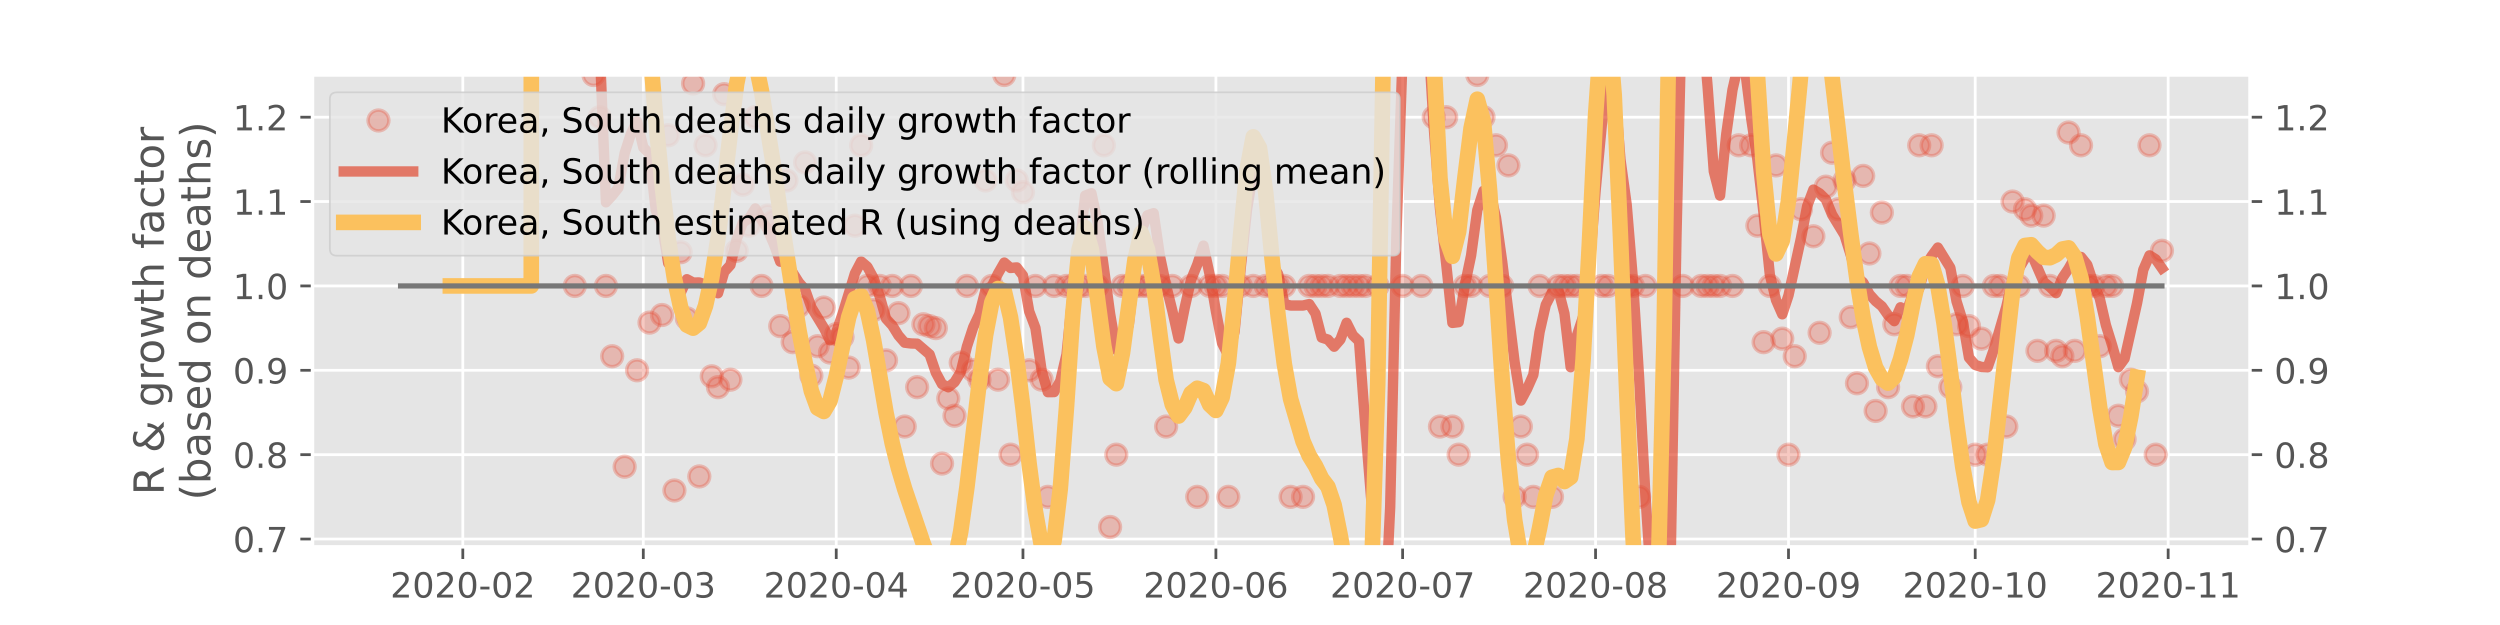 <?xml version="1.0" encoding="utf-8" standalone="no"?>
<!DOCTYPE svg PUBLIC "-//W3C//DTD SVG 1.1//EN"
  "http://www.w3.org/Graphics/SVG/1.1/DTD/svg11.dtd">
<!-- Created with matplotlib (https://matplotlib.org/) -->
<svg height="180pt" version="1.1" viewBox="0 0 720 180" width="720pt" xmlns="http://www.w3.org/2000/svg" xmlns:xlink="http://www.w3.org/1999/xlink">
 <defs>
  <style type="text/css">
*{stroke-linecap:butt;stroke-linejoin:round;}
  </style>
 </defs>
 <g id="figure_1">
  <g id="patch_1">
   <path d="M 0 180 
L 720 180 
L 720 0 
L 0 0 
z
" style="fill:#ffffff;"/>
  </g>
  <g id="axes_1">
   <g id="patch_2">
    <path d="M 90 157.5 
L 648 157.5 
L 648 21.6 
L 90 21.6 
z
" style="fill:#e5e5e5;"/>
   </g>
   <g id="matplotlib.axis_1">
    <g id="xtick_1">
     <g id="line2d_1">
      <path clip-path="url(#p8eb7315a5a)" d="M 133.288 157.5 
L 133.288 21.6 
" style="fill:none;stroke:#ffffff;stroke-linecap:square;stroke-width:0.8;"/>
     </g>
     <g id="line2d_2">
      <defs>
       <path d="M 0 0 
L 0 3.5 
" id="mbdd3d187ed" style="stroke:#555555;stroke-width:0.8;"/>
      </defs>
      <g>
       <use style="fill:#555555;stroke:#555555;stroke-width:0.8;" x="133.288" xlink:href="#mbdd3d187ed" y="157.5"/>
      </g>
     </g>
     <g id="text_1">
      <!-- 2020-02 -->
      <defs>
       <path d="M 19.188 8.297 
L 53.609 8.297 
L 53.609 0 
L 7.328 0 
L 7.328 8.297 
Q 12.938 14.109 22.625 23.891 
Q 32.328 33.688 34.812 36.531 
Q 39.547 41.844 41.422 45.531 
Q 43.312 49.219 43.312 52.781 
Q 43.312 58.594 39.234 62.25 
Q 35.156 65.922 28.609 65.922 
Q 23.969 65.922 18.812 64.312 
Q 13.672 62.703 7.812 59.422 
L 7.812 69.391 
Q 13.766 71.781 18.938 73 
Q 24.125 74.219 28.422 74.219 
Q 39.75 74.219 46.484 68.547 
Q 53.219 62.891 53.219 53.422 
Q 53.219 48.922 51.531 44.891 
Q 49.859 40.875 45.406 35.406 
Q 44.188 33.984 37.641 27.219 
Q 31.109 20.453 19.188 8.297 
z
" id="DejaVuSans-50"/>
       <path d="M 31.781 66.406 
Q 24.172 66.406 20.328 58.906 
Q 16.5 51.422 16.5 36.375 
Q 16.5 21.391 20.328 13.891 
Q 24.172 6.391 31.781 6.391 
Q 39.453 6.391 43.281 13.891 
Q 47.125 21.391 47.125 36.375 
Q 47.125 51.422 43.281 58.906 
Q 39.453 66.406 31.781 66.406 
z
M 31.781 74.219 
Q 44.047 74.219 50.516 64.516 
Q 56.984 54.828 56.984 36.375 
Q 56.984 17.969 50.516 8.266 
Q 44.047 -1.422 31.781 -1.422 
Q 19.531 -1.422 13.062 8.266 
Q 6.594 17.969 6.594 36.375 
Q 6.594 54.828 13.062 64.516 
Q 19.531 74.219 31.781 74.219 
z
" id="DejaVuSans-48"/>
       <path d="M 4.891 31.391 
L 31.203 31.391 
L 31.203 23.391 
L 4.891 23.391 
z
" id="DejaVuSans-45"/>
      </defs>
      <g style="fill:#555555;" transform="translate(112.397 172.098)scale(0.1 -0.1)">
       <use xlink:href="#DejaVuSans-50"/>
       <use x="63.623" xlink:href="#DejaVuSans-48"/>
       <use x="127.246" xlink:href="#DejaVuSans-50"/>
       <use x="190.869" xlink:href="#DejaVuSans-48"/>
       <use x="254.492" xlink:href="#DejaVuSans-45"/>
       <use x="290.576" xlink:href="#DejaVuSans-48"/>
       <use x="354.199" xlink:href="#DejaVuSans-50"/>
      </g>
     </g>
    </g>
    <g id="xtick_2">
     <g id="line2d_3">
      <path clip-path="url(#p8eb7315a5a)" d="M 185.27 157.5 
L 185.27 21.6 
" style="fill:none;stroke:#ffffff;stroke-linecap:square;stroke-width:0.8;"/>
     </g>
     <g id="line2d_4">
      <g>
       <use style="fill:#555555;stroke:#555555;stroke-width:0.8;" x="185.27" xlink:href="#mbdd3d187ed" y="157.5"/>
      </g>
     </g>
     <g id="text_2">
      <!-- 2020-03 -->
      <defs>
       <path d="M 40.578 39.312 
Q 47.656 37.797 51.625 33 
Q 55.609 28.219 55.609 21.188 
Q 55.609 10.406 48.188 4.484 
Q 40.766 -1.422 27.094 -1.422 
Q 22.516 -1.422 17.656 -0.516 
Q 12.797 0.391 7.625 2.203 
L 7.625 11.719 
Q 11.719 9.328 16.594 8.109 
Q 21.484 6.891 26.812 6.891 
Q 36.078 6.891 40.938 10.547 
Q 45.797 14.203 45.797 21.188 
Q 45.797 27.641 41.281 31.266 
Q 36.766 34.906 28.719 34.906 
L 20.219 34.906 
L 20.219 43.016 
L 29.109 43.016 
Q 36.375 43.016 40.234 45.922 
Q 44.094 48.828 44.094 54.297 
Q 44.094 59.906 40.109 62.906 
Q 36.141 65.922 28.719 65.922 
Q 24.656 65.922 20.016 65.031 
Q 15.375 64.156 9.812 62.312 
L 9.812 71.094 
Q 15.438 72.656 20.344 73.438 
Q 25.25 74.219 29.594 74.219 
Q 40.828 74.219 47.359 69.109 
Q 53.906 64.016 53.906 55.328 
Q 53.906 49.266 50.438 45.094 
Q 46.969 40.922 40.578 39.312 
z
" id="DejaVuSans-51"/>
      </defs>
      <g style="fill:#555555;" transform="translate(164.379 172.098)scale(0.1 -0.1)">
       <use xlink:href="#DejaVuSans-50"/>
       <use x="63.623" xlink:href="#DejaVuSans-48"/>
       <use x="127.246" xlink:href="#DejaVuSans-50"/>
       <use x="190.869" xlink:href="#DejaVuSans-48"/>
       <use x="254.492" xlink:href="#DejaVuSans-45"/>
       <use x="290.576" xlink:href="#DejaVuSans-48"/>
       <use x="354.199" xlink:href="#DejaVuSans-51"/>
      </g>
     </g>
    </g>
    <g id="xtick_3">
     <g id="line2d_5">
      <path clip-path="url(#p8eb7315a5a)" d="M 240.837 157.5 
L 240.837 21.6 
" style="fill:none;stroke:#ffffff;stroke-linecap:square;stroke-width:0.8;"/>
     </g>
     <g id="line2d_6">
      <g>
       <use style="fill:#555555;stroke:#555555;stroke-width:0.8;" x="240.837" xlink:href="#mbdd3d187ed" y="157.5"/>
      </g>
     </g>
     <g id="text_3">
      <!-- 2020-04 -->
      <defs>
       <path d="M 37.797 64.312 
L 12.891 25.391 
L 37.797 25.391 
z
M 35.203 72.906 
L 47.609 72.906 
L 47.609 25.391 
L 58.016 25.391 
L 58.016 17.188 
L 47.609 17.188 
L 47.609 0 
L 37.797 0 
L 37.797 17.188 
L 4.891 17.188 
L 4.891 26.703 
z
" id="DejaVuSans-52"/>
      </defs>
      <g style="fill:#555555;" transform="translate(219.946 172.098)scale(0.1 -0.1)">
       <use xlink:href="#DejaVuSans-50"/>
       <use x="63.623" xlink:href="#DejaVuSans-48"/>
       <use x="127.246" xlink:href="#DejaVuSans-50"/>
       <use x="190.869" xlink:href="#DejaVuSans-48"/>
       <use x="254.492" xlink:href="#DejaVuSans-45"/>
       <use x="290.576" xlink:href="#DejaVuSans-48"/>
       <use x="354.199" xlink:href="#DejaVuSans-52"/>
      </g>
     </g>
    </g>
    <g id="xtick_4">
     <g id="line2d_7">
      <path clip-path="url(#p8eb7315a5a)" d="M 294.612 157.5 
L 294.612 21.6 
" style="fill:none;stroke:#ffffff;stroke-linecap:square;stroke-width:0.8;"/>
     </g>
     <g id="line2d_8">
      <g>
       <use style="fill:#555555;stroke:#555555;stroke-width:0.8;" x="294.612" xlink:href="#mbdd3d187ed" y="157.5"/>
      </g>
     </g>
     <g id="text_4">
      <!-- 2020-05 -->
      <defs>
       <path d="M 10.797 72.906 
L 49.516 72.906 
L 49.516 64.594 
L 19.828 64.594 
L 19.828 46.734 
Q 21.969 47.469 24.109 47.828 
Q 26.266 48.188 28.422 48.188 
Q 40.625 48.188 47.75 41.5 
Q 54.891 34.812 54.891 23.391 
Q 54.891 11.625 47.562 5.094 
Q 40.234 -1.422 26.906 -1.422 
Q 22.312 -1.422 17.547 -0.641 
Q 12.797 0.141 7.719 1.703 
L 7.719 11.625 
Q 12.109 9.234 16.797 8.062 
Q 21.484 6.891 26.703 6.891 
Q 35.156 6.891 40.078 11.328 
Q 45.016 15.766 45.016 23.391 
Q 45.016 31 40.078 35.438 
Q 35.156 39.891 26.703 39.891 
Q 22.75 39.891 18.812 39.016 
Q 14.891 38.141 10.797 36.281 
z
" id="DejaVuSans-53"/>
      </defs>
      <g style="fill:#555555;" transform="translate(273.721 172.098)scale(0.1 -0.1)">
       <use xlink:href="#DejaVuSans-50"/>
       <use x="63.623" xlink:href="#DejaVuSans-48"/>
       <use x="127.246" xlink:href="#DejaVuSans-50"/>
       <use x="190.869" xlink:href="#DejaVuSans-48"/>
       <use x="254.492" xlink:href="#DejaVuSans-45"/>
       <use x="290.576" xlink:href="#DejaVuSans-48"/>
       <use x="354.199" xlink:href="#DejaVuSans-53"/>
      </g>
     </g>
    </g>
    <g id="xtick_5">
     <g id="line2d_9">
      <path clip-path="url(#p8eb7315a5a)" d="M 350.179 157.5 
L 350.179 21.6 
" style="fill:none;stroke:#ffffff;stroke-linecap:square;stroke-width:0.8;"/>
     </g>
     <g id="line2d_10">
      <g>
       <use style="fill:#555555;stroke:#555555;stroke-width:0.8;" x="350.179" xlink:href="#mbdd3d187ed" y="157.5"/>
      </g>
     </g>
     <g id="text_5">
      <!-- 2020-06 -->
      <defs>
       <path d="M 33.016 40.375 
Q 26.375 40.375 22.484 35.828 
Q 18.609 31.297 18.609 23.391 
Q 18.609 15.531 22.484 10.953 
Q 26.375 6.391 33.016 6.391 
Q 39.656 6.391 43.531 10.953 
Q 47.406 15.531 47.406 23.391 
Q 47.406 31.297 43.531 35.828 
Q 39.656 40.375 33.016 40.375 
z
M 52.594 71.297 
L 52.594 62.312 
Q 48.875 64.062 45.094 64.984 
Q 41.312 65.922 37.594 65.922 
Q 27.828 65.922 22.672 59.328 
Q 17.531 52.734 16.797 39.406 
Q 19.672 43.656 24.016 45.922 
Q 28.375 48.188 33.594 48.188 
Q 44.578 48.188 50.953 41.516 
Q 57.328 34.859 57.328 23.391 
Q 57.328 12.156 50.688 5.359 
Q 44.047 -1.422 33.016 -1.422 
Q 20.359 -1.422 13.672 8.266 
Q 6.984 17.969 6.984 36.375 
Q 6.984 53.656 15.188 63.938 
Q 23.391 74.219 37.203 74.219 
Q 40.922 74.219 44.703 73.484 
Q 48.484 72.75 52.594 71.297 
z
" id="DejaVuSans-54"/>
      </defs>
      <g style="fill:#555555;" transform="translate(329.288 172.098)scale(0.1 -0.1)">
       <use xlink:href="#DejaVuSans-50"/>
       <use x="63.623" xlink:href="#DejaVuSans-48"/>
       <use x="127.246" xlink:href="#DejaVuSans-50"/>
       <use x="190.869" xlink:href="#DejaVuSans-48"/>
       <use x="254.492" xlink:href="#DejaVuSans-45"/>
       <use x="290.576" xlink:href="#DejaVuSans-48"/>
       <use x="354.199" xlink:href="#DejaVuSans-54"/>
      </g>
     </g>
    </g>
    <g id="xtick_6">
     <g id="line2d_11">
      <path clip-path="url(#p8eb7315a5a)" d="M 403.953 157.5 
L 403.953 21.6 
" style="fill:none;stroke:#ffffff;stroke-linecap:square;stroke-width:0.8;"/>
     </g>
     <g id="line2d_12">
      <g>
       <use style="fill:#555555;stroke:#555555;stroke-width:0.8;" x="403.953" xlink:href="#mbdd3d187ed" y="157.5"/>
      </g>
     </g>
     <g id="text_6">
      <!-- 2020-07 -->
      <defs>
       <path d="M 8.203 72.906 
L 55.078 72.906 
L 55.078 68.703 
L 28.609 0 
L 18.312 0 
L 43.219 64.594 
L 8.203 64.594 
z
" id="DejaVuSans-55"/>
      </defs>
      <g style="fill:#555555;" transform="translate(383.062 172.098)scale(0.1 -0.1)">
       <use xlink:href="#DejaVuSans-50"/>
       <use x="63.623" xlink:href="#DejaVuSans-48"/>
       <use x="127.246" xlink:href="#DejaVuSans-50"/>
       <use x="190.869" xlink:href="#DejaVuSans-48"/>
       <use x="254.492" xlink:href="#DejaVuSans-45"/>
       <use x="290.576" xlink:href="#DejaVuSans-48"/>
       <use x="354.199" xlink:href="#DejaVuSans-55"/>
      </g>
     </g>
    </g>
    <g id="xtick_7">
     <g id="line2d_13">
      <path clip-path="url(#p8eb7315a5a)" d="M 459.52 157.5 
L 459.52 21.6 
" style="fill:none;stroke:#ffffff;stroke-linecap:square;stroke-width:0.8;"/>
     </g>
     <g id="line2d_14">
      <g>
       <use style="fill:#555555;stroke:#555555;stroke-width:0.8;" x="459.52" xlink:href="#mbdd3d187ed" y="157.5"/>
      </g>
     </g>
     <g id="text_7">
      <!-- 2020-08 -->
      <defs>
       <path d="M 31.781 34.625 
Q 24.75 34.625 20.719 30.859 
Q 16.703 27.094 16.703 20.516 
Q 16.703 13.922 20.719 10.156 
Q 24.75 6.391 31.781 6.391 
Q 38.812 6.391 42.859 10.172 
Q 46.922 13.969 46.922 20.516 
Q 46.922 27.094 42.891 30.859 
Q 38.875 34.625 31.781 34.625 
z
M 21.922 38.812 
Q 15.578 40.375 12.031 44.719 
Q 8.5 49.078 8.5 55.328 
Q 8.5 64.062 14.719 69.141 
Q 20.953 74.219 31.781 74.219 
Q 42.672 74.219 48.875 69.141 
Q 55.078 64.062 55.078 55.328 
Q 55.078 49.078 51.531 44.719 
Q 48 40.375 41.703 38.812 
Q 48.828 37.156 52.797 32.312 
Q 56.781 27.484 56.781 20.516 
Q 56.781 9.906 50.312 4.234 
Q 43.844 -1.422 31.781 -1.422 
Q 19.734 -1.422 13.25 4.234 
Q 6.781 9.906 6.781 20.516 
Q 6.781 27.484 10.781 32.312 
Q 14.797 37.156 21.922 38.812 
z
M 18.312 54.391 
Q 18.312 48.734 21.844 45.562 
Q 25.391 42.391 31.781 42.391 
Q 38.141 42.391 41.719 45.562 
Q 45.312 48.734 45.312 54.391 
Q 45.312 60.062 41.719 63.234 
Q 38.141 66.406 31.781 66.406 
Q 25.391 66.406 21.844 63.234 
Q 18.312 60.062 18.312 54.391 
z
" id="DejaVuSans-56"/>
      </defs>
      <g style="fill:#555555;" transform="translate(438.629 172.098)scale(0.1 -0.1)">
       <use xlink:href="#DejaVuSans-50"/>
       <use x="63.623" xlink:href="#DejaVuSans-48"/>
       <use x="127.246" xlink:href="#DejaVuSans-50"/>
       <use x="190.869" xlink:href="#DejaVuSans-48"/>
       <use x="254.492" xlink:href="#DejaVuSans-45"/>
       <use x="290.576" xlink:href="#DejaVuSans-48"/>
       <use x="354.199" xlink:href="#DejaVuSans-56"/>
      </g>
     </g>
    </g>
    <g id="xtick_8">
     <g id="line2d_15">
      <path clip-path="url(#p8eb7315a5a)" d="M 515.087 157.5 
L 515.087 21.6 
" style="fill:none;stroke:#ffffff;stroke-linecap:square;stroke-width:0.8;"/>
     </g>
     <g id="line2d_16">
      <g>
       <use style="fill:#555555;stroke:#555555;stroke-width:0.8;" x="515.087" xlink:href="#mbdd3d187ed" y="157.5"/>
      </g>
     </g>
     <g id="text_8">
      <!-- 2020-09 -->
      <defs>
       <path d="M 10.984 1.516 
L 10.984 10.5 
Q 14.703 8.734 18.5 7.812 
Q 22.312 6.891 25.984 6.891 
Q 35.75 6.891 40.891 13.453 
Q 46.047 20.016 46.781 33.406 
Q 43.953 29.203 39.594 26.953 
Q 35.25 24.703 29.984 24.703 
Q 19.047 24.703 12.672 31.312 
Q 6.297 37.938 6.297 49.422 
Q 6.297 60.641 12.938 67.422 
Q 19.578 74.219 30.609 74.219 
Q 43.266 74.219 49.922 64.516 
Q 56.594 54.828 56.594 36.375 
Q 56.594 19.141 48.406 8.859 
Q 40.234 -1.422 26.422 -1.422 
Q 22.703 -1.422 18.891 -0.688 
Q 15.094 0.047 10.984 1.516 
z
M 30.609 32.422 
Q 37.25 32.422 41.125 36.953 
Q 45.016 41.5 45.016 49.422 
Q 45.016 57.281 41.125 61.844 
Q 37.25 66.406 30.609 66.406 
Q 23.969 66.406 20.094 61.844 
Q 16.219 57.281 16.219 49.422 
Q 16.219 41.5 20.094 36.953 
Q 23.969 32.422 30.609 32.422 
z
" id="DejaVuSans-57"/>
      </defs>
      <g style="fill:#555555;" transform="translate(494.196 172.098)scale(0.1 -0.1)">
       <use xlink:href="#DejaVuSans-50"/>
       <use x="63.623" xlink:href="#DejaVuSans-48"/>
       <use x="127.246" xlink:href="#DejaVuSans-50"/>
       <use x="190.869" xlink:href="#DejaVuSans-48"/>
       <use x="254.492" xlink:href="#DejaVuSans-45"/>
       <use x="290.576" xlink:href="#DejaVuSans-48"/>
       <use x="354.199" xlink:href="#DejaVuSans-57"/>
      </g>
     </g>
    </g>
    <g id="xtick_9">
     <g id="line2d_17">
      <path clip-path="url(#p8eb7315a5a)" d="M 568.862 157.5 
L 568.862 21.6 
" style="fill:none;stroke:#ffffff;stroke-linecap:square;stroke-width:0.8;"/>
     </g>
     <g id="line2d_18">
      <g>
       <use style="fill:#555555;stroke:#555555;stroke-width:0.8;" x="568.862" xlink:href="#mbdd3d187ed" y="157.5"/>
      </g>
     </g>
     <g id="text_9">
      <!-- 2020-10 -->
      <defs>
       <path d="M 12.406 8.297 
L 28.516 8.297 
L 28.516 63.922 
L 10.984 60.406 
L 10.984 69.391 
L 28.422 72.906 
L 38.281 72.906 
L 38.281 8.297 
L 54.391 8.297 
L 54.391 0 
L 12.406 0 
z
" id="DejaVuSans-49"/>
      </defs>
      <g style="fill:#555555;" transform="translate(547.97 172.098)scale(0.1 -0.1)">
       <use xlink:href="#DejaVuSans-50"/>
       <use x="63.623" xlink:href="#DejaVuSans-48"/>
       <use x="127.246" xlink:href="#DejaVuSans-50"/>
       <use x="190.869" xlink:href="#DejaVuSans-48"/>
       <use x="254.492" xlink:href="#DejaVuSans-45"/>
       <use x="290.576" xlink:href="#DejaVuSans-49"/>
       <use x="354.199" xlink:href="#DejaVuSans-48"/>
      </g>
     </g>
    </g>
    <g id="xtick_10">
     <g id="line2d_19">
      <path clip-path="url(#p8eb7315a5a)" d="M 624.429 157.5 
L 624.429 21.6 
" style="fill:none;stroke:#ffffff;stroke-linecap:square;stroke-width:0.8;"/>
     </g>
     <g id="line2d_20">
      <g>
       <use style="fill:#555555;stroke:#555555;stroke-width:0.8;" x="624.429" xlink:href="#mbdd3d187ed" y="157.5"/>
      </g>
     </g>
     <g id="text_10">
      <!-- 2020-11 -->
      <g style="fill:#555555;" transform="translate(603.537 172.098)scale(0.1 -0.1)">
       <use xlink:href="#DejaVuSans-50"/>
       <use x="63.623" xlink:href="#DejaVuSans-48"/>
       <use x="127.246" xlink:href="#DejaVuSans-50"/>
       <use x="190.869" xlink:href="#DejaVuSans-48"/>
       <use x="254.492" xlink:href="#DejaVuSans-45"/>
       <use x="290.576" xlink:href="#DejaVuSans-49"/>
       <use x="354.199" xlink:href="#DejaVuSans-49"/>
      </g>
     </g>
    </g>
   </g>
   <g id="matplotlib.axis_2">
    <g id="ytick_1">
     <g id="line2d_21">
      <path clip-path="url(#p8eb7315a5a)" d="M 90 155.241 
L 648 155.241 
" style="fill:none;stroke:#ffffff;stroke-linecap:square;stroke-width:0.8;"/>
     </g>
     <g id="line2d_22">
      <defs>
       <path d="M 0 0 
L -3.5 0 
" id="m099169c8fd" style="stroke:#555555;stroke-width:0.8;"/>
      </defs>
      <g>
       <use style="fill:#555555;stroke:#555555;stroke-width:0.8;" x="90" xlink:href="#m099169c8fd" y="155.241"/>
      </g>
     </g>
     <g id="line2d_23">
      <defs>
       <path d="M 0 0 
L 3.5 0 
" id="ma97c87b210" style="stroke:#555555;stroke-width:0.8;"/>
      </defs>
      <g>
       <use style="fill:#555555;stroke:#555555;stroke-width:0.8;" x="648" xlink:href="#ma97c87b210" y="155.241"/>
      </g>
     </g>
     <g id="text_11">
      <!-- 0.7 -->
      <defs>
       <path d="M 10.688 12.406 
L 21 12.406 
L 21 0 
L 10.688 0 
z
" id="DejaVuSans-46"/>
      </defs>
      <g style="fill:#555555;" transform="translate(67.097 159.04)scale(0.1 -0.1)">
       <use xlink:href="#DejaVuSans-48"/>
       <use x="63.623" xlink:href="#DejaVuSans-46"/>
       <use x="95.41" xlink:href="#DejaVuSans-55"/>
      </g>
     </g>
     <g id="text_12">
      <!-- 0.7 -->
      <g style="fill:#555555;" transform="translate(655 159.04)scale(0.1 -0.1)">
       <use xlink:href="#DejaVuSans-48"/>
       <use x="63.623" xlink:href="#DejaVuSans-46"/>
       <use x="95.41" xlink:href="#DejaVuSans-55"/>
      </g>
     </g>
    </g>
    <g id="ytick_2">
     <g id="line2d_24">
      <path clip-path="url(#p8eb7315a5a)" d="M 90 130.943 
L 648 130.943 
" style="fill:none;stroke:#ffffff;stroke-linecap:square;stroke-width:0.8;"/>
     </g>
     <g id="line2d_25">
      <g>
       <use style="fill:#555555;stroke:#555555;stroke-width:0.8;" x="90" xlink:href="#m099169c8fd" y="130.943"/>
      </g>
     </g>
     <g id="line2d_26">
      <g>
       <use style="fill:#555555;stroke:#555555;stroke-width:0.8;" x="648" xlink:href="#ma97c87b210" y="130.943"/>
      </g>
     </g>
     <g id="text_13">
      <!-- 0.8 -->
      <g style="fill:#555555;" transform="translate(67.097 134.742)scale(0.1 -0.1)">
       <use xlink:href="#DejaVuSans-48"/>
       <use x="63.623" xlink:href="#DejaVuSans-46"/>
       <use x="95.41" xlink:href="#DejaVuSans-56"/>
      </g>
     </g>
     <g id="text_14">
      <!-- 0.8 -->
      <g style="fill:#555555;" transform="translate(655 134.742)scale(0.1 -0.1)">
       <use xlink:href="#DejaVuSans-48"/>
       <use x="63.623" xlink:href="#DejaVuSans-46"/>
       <use x="95.41" xlink:href="#DejaVuSans-56"/>
      </g>
     </g>
    </g>
    <g id="ytick_3">
     <g id="line2d_27">
      <path clip-path="url(#p8eb7315a5a)" d="M 90 106.644 
L 648 106.644 
" style="fill:none;stroke:#ffffff;stroke-linecap:square;stroke-width:0.8;"/>
     </g>
     <g id="line2d_28">
      <g>
       <use style="fill:#555555;stroke:#555555;stroke-width:0.8;" x="90" xlink:href="#m099169c8fd" y="106.644"/>
      </g>
     </g>
     <g id="line2d_29">
      <g>
       <use style="fill:#555555;stroke:#555555;stroke-width:0.8;" x="648" xlink:href="#ma97c87b210" y="106.644"/>
      </g>
     </g>
     <g id="text_15">
      <!-- 0.9 -->
      <g style="fill:#555555;" transform="translate(67.097 110.444)scale(0.1 -0.1)">
       <use xlink:href="#DejaVuSans-48"/>
       <use x="63.623" xlink:href="#DejaVuSans-46"/>
       <use x="95.41" xlink:href="#DejaVuSans-57"/>
      </g>
     </g>
     <g id="text_16">
      <!-- 0.9 -->
      <g style="fill:#555555;" transform="translate(655 110.444)scale(0.1 -0.1)">
       <use xlink:href="#DejaVuSans-48"/>
       <use x="63.623" xlink:href="#DejaVuSans-46"/>
       <use x="95.41" xlink:href="#DejaVuSans-57"/>
      </g>
     </g>
    </g>
    <g id="ytick_4">
     <g id="line2d_30">
      <path clip-path="url(#p8eb7315a5a)" d="M 90 82.346 
L 648 82.346 
" style="fill:none;stroke:#ffffff;stroke-linecap:square;stroke-width:0.8;"/>
     </g>
     <g id="line2d_31">
      <g>
       <use style="fill:#555555;stroke:#555555;stroke-width:0.8;" x="90" xlink:href="#m099169c8fd" y="82.346"/>
      </g>
     </g>
     <g id="line2d_32">
      <g>
       <use style="fill:#555555;stroke:#555555;stroke-width:0.8;" x="648" xlink:href="#ma97c87b210" y="82.346"/>
      </g>
     </g>
     <g id="text_17">
      <!-- 1.0 -->
      <g style="fill:#555555;" transform="translate(67.097 86.145)scale(0.1 -0.1)">
       <use xlink:href="#DejaVuSans-49"/>
       <use x="63.623" xlink:href="#DejaVuSans-46"/>
       <use x="95.41" xlink:href="#DejaVuSans-48"/>
      </g>
     </g>
     <g id="text_18">
      <!-- 1.0 -->
      <g style="fill:#555555;" transform="translate(655 86.145)scale(0.1 -0.1)">
       <use xlink:href="#DejaVuSans-49"/>
       <use x="63.623" xlink:href="#DejaVuSans-46"/>
       <use x="95.41" xlink:href="#DejaVuSans-48"/>
      </g>
     </g>
    </g>
    <g id="ytick_5">
     <g id="line2d_33">
      <path clip-path="url(#p8eb7315a5a)" d="M 90 58.048 
L 648 58.048 
" style="fill:none;stroke:#ffffff;stroke-linecap:square;stroke-width:0.8;"/>
     </g>
     <g id="line2d_34">
      <g>
       <use style="fill:#555555;stroke:#555555;stroke-width:0.8;" x="90" xlink:href="#m099169c8fd" y="58.048"/>
      </g>
     </g>
     <g id="line2d_35">
      <g>
       <use style="fill:#555555;stroke:#555555;stroke-width:0.8;" x="648" xlink:href="#ma97c87b210" y="58.048"/>
      </g>
     </g>
     <g id="text_19">
      <!-- 1.1 -->
      <g style="fill:#555555;" transform="translate(67.097 61.847)scale(0.1 -0.1)">
       <use xlink:href="#DejaVuSans-49"/>
       <use x="63.623" xlink:href="#DejaVuSans-46"/>
       <use x="95.41" xlink:href="#DejaVuSans-49"/>
      </g>
     </g>
     <g id="text_20">
      <!-- 1.1 -->
      <g style="fill:#555555;" transform="translate(655 61.847)scale(0.1 -0.1)">
       <use xlink:href="#DejaVuSans-49"/>
       <use x="63.623" xlink:href="#DejaVuSans-46"/>
       <use x="95.41" xlink:href="#DejaVuSans-49"/>
      </g>
     </g>
    </g>
    <g id="ytick_6">
     <g id="line2d_36">
      <path clip-path="url(#p8eb7315a5a)" d="M 90 33.749 
L 648 33.749 
" style="fill:none;stroke:#ffffff;stroke-linecap:square;stroke-width:0.8;"/>
     </g>
     <g id="line2d_37">
      <g>
       <use style="fill:#555555;stroke:#555555;stroke-width:0.8;" x="90" xlink:href="#m099169c8fd" y="33.749"/>
      </g>
     </g>
     <g id="line2d_38">
      <g>
       <use style="fill:#555555;stroke:#555555;stroke-width:0.8;" x="648" xlink:href="#ma97c87b210" y="33.749"/>
      </g>
     </g>
     <g id="text_21">
      <!-- 1.2 -->
      <g style="fill:#555555;" transform="translate(67.097 37.548)scale(0.1 -0.1)">
       <use xlink:href="#DejaVuSans-49"/>
       <use x="63.623" xlink:href="#DejaVuSans-46"/>
       <use x="95.41" xlink:href="#DejaVuSans-50"/>
      </g>
     </g>
     <g id="text_22">
      <!-- 1.2 -->
      <g style="fill:#555555;" transform="translate(655 37.548)scale(0.1 -0.1)">
       <use xlink:href="#DejaVuSans-49"/>
       <use x="63.623" xlink:href="#DejaVuSans-46"/>
       <use x="95.41" xlink:href="#DejaVuSans-50"/>
      </g>
     </g>
    </g>
    <g id="text_23">
     <!-- R &amp; growth factor -->
     <defs>
      <path d="M 44.391 34.188 
Q 47.562 33.109 50.562 29.594 
Q 53.562 26.078 56.594 19.922 
L 66.609 0 
L 56 0 
L 46.688 18.703 
Q 43.062 26.031 39.672 28.422 
Q 36.281 30.812 30.422 30.812 
L 19.672 30.812 
L 19.672 0 
L 9.812 0 
L 9.812 72.906 
L 32.078 72.906 
Q 44.578 72.906 50.734 67.672 
Q 56.891 62.453 56.891 51.906 
Q 56.891 45.016 53.688 40.469 
Q 50.484 35.938 44.391 34.188 
z
M 19.672 64.797 
L 19.672 38.922 
L 32.078 38.922 
Q 39.203 38.922 42.844 42.219 
Q 46.484 45.516 46.484 51.906 
Q 46.484 58.297 42.844 61.547 
Q 39.203 64.797 32.078 64.797 
z
" id="DejaVuSans-82"/>
      <path id="DejaVuSans-32"/>
      <path d="M 24.312 39.203 
Q 19.875 35.25 17.797 31.312 
Q 15.719 27.391 15.719 23.094 
Q 15.719 15.969 20.891 11.234 
Q 26.078 6.5 33.891 6.5 
Q 38.531 6.5 42.578 8.031 
Q 46.625 9.578 50.203 12.703 
z
M 31.203 44.672 
L 56 19.281 
Q 58.891 23.641 60.5 28.594 
Q 62.109 33.547 62.406 39.109 
L 71.484 39.109 
Q 70.906 32.672 68.359 26.359 
Q 65.828 20.062 61.281 13.922 
L 74.906 0 
L 62.594 0 
L 55.609 7.172 
Q 50.531 2.828 44.969 0.703 
Q 39.406 -1.422 33.016 -1.422 
Q 21.234 -1.422 13.766 5.297 
Q 6.297 12.016 6.297 22.516 
Q 6.297 28.766 9.562 34.25 
Q 12.844 39.75 19.391 44.578 
Q 17.047 47.656 15.812 50.703 
Q 14.594 53.766 14.594 56.688 
Q 14.594 64.594 20.016 69.406 
Q 25.438 74.219 34.422 74.219 
Q 38.484 74.219 42.5 73.344 
Q 46.531 72.469 50.688 70.703 
L 50.688 61.812 
Q 46.438 64.109 42.578 65.297 
Q 38.719 66.5 35.406 66.5 
Q 30.281 66.5 27.078 63.781 
Q 23.875 61.078 23.875 56.781 
Q 23.875 54.297 25.312 51.781 
Q 26.766 49.266 31.203 44.672 
z
" id="DejaVuSans-38"/>
      <path d="M 45.406 27.984 
Q 45.406 37.75 41.375 43.109 
Q 37.359 48.484 30.078 48.484 
Q 22.859 48.484 18.828 43.109 
Q 14.797 37.75 14.797 27.984 
Q 14.797 18.266 18.828 12.891 
Q 22.859 7.516 30.078 7.516 
Q 37.359 7.516 41.375 12.891 
Q 45.406 18.266 45.406 27.984 
z
M 54.391 6.781 
Q 54.391 -7.172 48.188 -13.984 
Q 42 -20.797 29.203 -20.797 
Q 24.469 -20.797 20.266 -20.094 
Q 16.062 -19.391 12.109 -17.922 
L 12.109 -9.188 
Q 16.062 -11.328 19.922 -12.344 
Q 23.781 -13.375 27.781 -13.375 
Q 36.625 -13.375 41.016 -8.766 
Q 45.406 -4.156 45.406 5.172 
L 45.406 9.625 
Q 42.625 4.781 38.281 2.391 
Q 33.938 0 27.875 0 
Q 17.828 0 11.672 7.656 
Q 5.516 15.328 5.516 27.984 
Q 5.516 40.672 11.672 48.328 
Q 17.828 56 27.875 56 
Q 33.938 56 38.281 53.609 
Q 42.625 51.219 45.406 46.391 
L 45.406 54.688 
L 54.391 54.688 
z
" id="DejaVuSans-103"/>
      <path d="M 41.109 46.297 
Q 39.594 47.172 37.812 47.578 
Q 36.031 48 33.891 48 
Q 26.266 48 22.188 43.047 
Q 18.109 38.094 18.109 28.812 
L 18.109 0 
L 9.078 0 
L 9.078 54.688 
L 18.109 54.688 
L 18.109 46.188 
Q 20.953 51.172 25.484 53.578 
Q 30.031 56 36.531 56 
Q 37.453 56 38.578 55.875 
Q 39.703 55.766 41.062 55.516 
z
" id="DejaVuSans-114"/>
      <path d="M 30.609 48.391 
Q 23.391 48.391 19.188 42.75 
Q 14.984 37.109 14.984 27.297 
Q 14.984 17.484 19.156 11.844 
Q 23.344 6.203 30.609 6.203 
Q 37.797 6.203 41.984 11.859 
Q 46.188 17.531 46.188 27.297 
Q 46.188 37.016 41.984 42.703 
Q 37.797 48.391 30.609 48.391 
z
M 30.609 56 
Q 42.328 56 49.016 48.375 
Q 55.719 40.766 55.719 27.297 
Q 55.719 13.875 49.016 6.219 
Q 42.328 -1.422 30.609 -1.422 
Q 18.844 -1.422 12.172 6.219 
Q 5.516 13.875 5.516 27.297 
Q 5.516 40.766 12.172 48.375 
Q 18.844 56 30.609 56 
z
" id="DejaVuSans-111"/>
      <path d="M 4.203 54.688 
L 13.188 54.688 
L 24.422 12.016 
L 35.594 54.688 
L 46.188 54.688 
L 57.422 12.016 
L 68.609 54.688 
L 77.594 54.688 
L 63.281 0 
L 52.688 0 
L 40.922 44.828 
L 29.109 0 
L 18.5 0 
z
" id="DejaVuSans-119"/>
      <path d="M 18.312 70.219 
L 18.312 54.688 
L 36.812 54.688 
L 36.812 47.703 
L 18.312 47.703 
L 18.312 18.016 
Q 18.312 11.328 20.141 9.422 
Q 21.969 7.516 27.594 7.516 
L 36.812 7.516 
L 36.812 0 
L 27.594 0 
Q 17.188 0 13.234 3.875 
Q 9.281 7.766 9.281 18.016 
L 9.281 47.703 
L 2.688 47.703 
L 2.688 54.688 
L 9.281 54.688 
L 9.281 70.219 
z
" id="DejaVuSans-116"/>
      <path d="M 54.891 33.016 
L 54.891 0 
L 45.906 0 
L 45.906 32.719 
Q 45.906 40.484 42.875 44.328 
Q 39.844 48.188 33.797 48.188 
Q 26.516 48.188 22.312 43.547 
Q 18.109 38.922 18.109 30.906 
L 18.109 0 
L 9.078 0 
L 9.078 75.984 
L 18.109 75.984 
L 18.109 46.188 
Q 21.344 51.125 25.703 53.562 
Q 30.078 56 35.797 56 
Q 45.219 56 50.047 50.172 
Q 54.891 44.344 54.891 33.016 
z
" id="DejaVuSans-104"/>
      <path d="M 37.109 75.984 
L 37.109 68.5 
L 28.516 68.5 
Q 23.688 68.5 21.797 66.547 
Q 19.922 64.594 19.922 59.516 
L 19.922 54.688 
L 34.719 54.688 
L 34.719 47.703 
L 19.922 47.703 
L 19.922 0 
L 10.891 0 
L 10.891 47.703 
L 2.297 47.703 
L 2.297 54.688 
L 10.891 54.688 
L 10.891 58.5 
Q 10.891 67.625 15.141 71.797 
Q 19.391 75.984 28.609 75.984 
z
" id="DejaVuSans-102"/>
      <path d="M 34.281 27.484 
Q 23.391 27.484 19.188 25 
Q 14.984 22.516 14.984 16.5 
Q 14.984 11.719 18.141 8.906 
Q 21.297 6.109 26.703 6.109 
Q 34.188 6.109 38.703 11.406 
Q 43.219 16.703 43.219 25.484 
L 43.219 27.484 
z
M 52.203 31.203 
L 52.203 0 
L 43.219 0 
L 43.219 8.297 
Q 40.141 3.328 35.547 0.953 
Q 30.953 -1.422 24.312 -1.422 
Q 15.922 -1.422 10.953 3.297 
Q 6 8.016 6 15.922 
Q 6 25.141 12.172 29.828 
Q 18.359 34.516 30.609 34.516 
L 43.219 34.516 
L 43.219 35.406 
Q 43.219 41.609 39.141 45 
Q 35.062 48.391 27.688 48.391 
Q 23 48.391 18.547 47.266 
Q 14.109 46.141 10.016 43.891 
L 10.016 52.203 
Q 14.938 54.109 19.578 55.047 
Q 24.219 56 28.609 56 
Q 40.484 56 46.344 49.844 
Q 52.203 43.703 52.203 31.203 
z
" id="DejaVuSans-97"/>
      <path d="M 48.781 52.594 
L 48.781 44.188 
Q 44.969 46.297 41.141 47.344 
Q 37.312 48.391 33.406 48.391 
Q 24.656 48.391 19.812 42.844 
Q 14.984 37.312 14.984 27.297 
Q 14.984 17.281 19.812 11.734 
Q 24.656 6.203 33.406 6.203 
Q 37.312 6.203 41.141 7.25 
Q 44.969 8.297 48.781 10.406 
L 48.781 2.094 
Q 45.016 0.344 40.984 -0.531 
Q 36.969 -1.422 32.422 -1.422 
Q 20.062 -1.422 12.781 6.344 
Q 5.516 14.109 5.516 27.297 
Q 5.516 40.672 12.859 48.328 
Q 20.219 56 33.016 56 
Q 37.156 56 41.109 55.141 
Q 45.062 54.297 48.781 52.594 
z
" id="DejaVuSans-99"/>
     </defs>
     <g style="fill:#555555;" transform="translate(47.164 142.57)rotate(-90)scale(0.12 -0.12)">
      <use xlink:href="#DejaVuSans-82"/>
      <use x="69.482" xlink:href="#DejaVuSans-32"/>
      <use x="101.27" xlink:href="#DejaVuSans-38"/>
      <use x="179.248" xlink:href="#DejaVuSans-32"/>
      <use x="211.035" xlink:href="#DejaVuSans-103"/>
      <use x="274.512" xlink:href="#DejaVuSans-114"/>
      <use x="313.375" xlink:href="#DejaVuSans-111"/>
      <use x="374.557" xlink:href="#DejaVuSans-119"/>
      <use x="456.344" xlink:href="#DejaVuSans-116"/>
      <use x="495.553" xlink:href="#DejaVuSans-104"/>
      <use x="558.932" xlink:href="#DejaVuSans-32"/>
      <use x="590.719" xlink:href="#DejaVuSans-102"/>
      <use x="625.924" xlink:href="#DejaVuSans-97"/>
      <use x="687.203" xlink:href="#DejaVuSans-99"/>
      <use x="742.184" xlink:href="#DejaVuSans-116"/>
      <use x="781.393" xlink:href="#DejaVuSans-111"/>
      <use x="842.574" xlink:href="#DejaVuSans-114"/>
     </g>
     <!-- (based on deaths) -->
     <defs>
      <path d="M 31 75.875 
Q 24.469 64.656 21.281 53.656 
Q 18.109 42.672 18.109 31.391 
Q 18.109 20.125 21.312 9.062 
Q 24.516 -2 31 -13.188 
L 23.188 -13.188 
Q 15.875 -1.703 12.234 9.375 
Q 8.594 20.453 8.594 31.391 
Q 8.594 42.281 12.203 53.312 
Q 15.828 64.359 23.188 75.875 
z
" id="DejaVuSans-40"/>
      <path d="M 48.688 27.297 
Q 48.688 37.203 44.609 42.844 
Q 40.531 48.484 33.406 48.484 
Q 26.266 48.484 22.188 42.844 
Q 18.109 37.203 18.109 27.297 
Q 18.109 17.391 22.188 11.75 
Q 26.266 6.109 33.406 6.109 
Q 40.531 6.109 44.609 11.75 
Q 48.688 17.391 48.688 27.297 
z
M 18.109 46.391 
Q 20.953 51.266 25.266 53.625 
Q 29.594 56 35.594 56 
Q 45.562 56 51.781 48.094 
Q 58.016 40.188 58.016 27.297 
Q 58.016 14.406 51.781 6.484 
Q 45.562 -1.422 35.594 -1.422 
Q 29.594 -1.422 25.266 0.953 
Q 20.953 3.328 18.109 8.203 
L 18.109 0 
L 9.078 0 
L 9.078 75.984 
L 18.109 75.984 
z
" id="DejaVuSans-98"/>
      <path d="M 44.281 53.078 
L 44.281 44.578 
Q 40.484 46.531 36.375 47.5 
Q 32.281 48.484 27.875 48.484 
Q 21.188 48.484 17.844 46.438 
Q 14.5 44.391 14.5 40.281 
Q 14.5 37.156 16.891 35.375 
Q 19.281 33.594 26.516 31.984 
L 29.594 31.297 
Q 39.156 29.25 43.188 25.516 
Q 47.219 21.781 47.219 15.094 
Q 47.219 7.469 41.188 3.016 
Q 35.156 -1.422 24.609 -1.422 
Q 20.219 -1.422 15.453 -0.562 
Q 10.688 0.297 5.422 2 
L 5.422 11.281 
Q 10.406 8.688 15.234 7.391 
Q 20.062 6.109 24.812 6.109 
Q 31.156 6.109 34.562 8.281 
Q 37.984 10.453 37.984 14.406 
Q 37.984 18.062 35.516 20.016 
Q 33.062 21.969 24.703 23.781 
L 21.578 24.516 
Q 13.234 26.266 9.516 29.906 
Q 5.812 33.547 5.812 39.891 
Q 5.812 47.609 11.281 51.797 
Q 16.75 56 26.812 56 
Q 31.781 56 36.172 55.266 
Q 40.578 54.547 44.281 53.078 
z
" id="DejaVuSans-115"/>
      <path d="M 56.203 29.594 
L 56.203 25.203 
L 14.891 25.203 
Q 15.484 15.922 20.484 11.062 
Q 25.484 6.203 34.422 6.203 
Q 39.594 6.203 44.453 7.469 
Q 49.312 8.734 54.109 11.281 
L 54.109 2.781 
Q 49.266 0.734 44.188 -0.344 
Q 39.109 -1.422 33.891 -1.422 
Q 20.797 -1.422 13.156 6.188 
Q 5.516 13.812 5.516 26.812 
Q 5.516 40.234 12.766 48.109 
Q 20.016 56 32.328 56 
Q 43.359 56 49.781 48.891 
Q 56.203 41.797 56.203 29.594 
z
M 47.219 32.234 
Q 47.125 39.594 43.094 43.984 
Q 39.062 48.391 32.422 48.391 
Q 24.906 48.391 20.391 44.141 
Q 15.875 39.891 15.188 32.172 
z
" id="DejaVuSans-101"/>
      <path d="M 45.406 46.391 
L 45.406 75.984 
L 54.391 75.984 
L 54.391 0 
L 45.406 0 
L 45.406 8.203 
Q 42.578 3.328 38.25 0.953 
Q 33.938 -1.422 27.875 -1.422 
Q 17.969 -1.422 11.734 6.484 
Q 5.516 14.406 5.516 27.297 
Q 5.516 40.188 11.734 48.094 
Q 17.969 56 27.875 56 
Q 33.938 56 38.25 53.625 
Q 42.578 51.266 45.406 46.391 
z
M 14.797 27.297 
Q 14.797 17.391 18.875 11.75 
Q 22.953 6.109 30.078 6.109 
Q 37.203 6.109 41.297 11.75 
Q 45.406 17.391 45.406 27.297 
Q 45.406 37.203 41.297 42.844 
Q 37.203 48.484 30.078 48.484 
Q 22.953 48.484 18.875 42.844 
Q 14.797 37.203 14.797 27.297 
z
" id="DejaVuSans-100"/>
      <path d="M 54.891 33.016 
L 54.891 0 
L 45.906 0 
L 45.906 32.719 
Q 45.906 40.484 42.875 44.328 
Q 39.844 48.188 33.797 48.188 
Q 26.516 48.188 22.312 43.547 
Q 18.109 38.922 18.109 30.906 
L 18.109 0 
L 9.078 0 
L 9.078 54.688 
L 18.109 54.688 
L 18.109 46.188 
Q 21.344 51.125 25.703 53.562 
Q 30.078 56 35.797 56 
Q 45.219 56 50.047 50.172 
Q 54.891 44.344 54.891 33.016 
z
" id="DejaVuSans-110"/>
      <path d="M 8.016 75.875 
L 15.828 75.875 
Q 23.141 64.359 26.781 53.312 
Q 30.422 42.281 30.422 31.391 
Q 30.422 20.453 26.781 9.375 
Q 23.141 -1.703 15.828 -13.188 
L 8.016 -13.188 
Q 14.5 -2 17.703 9.062 
Q 20.906 20.125 20.906 31.391 
Q 20.906 42.672 17.703 53.656 
Q 14.5 64.656 8.016 75.875 
z
" id="DejaVuSans-41"/>
     </defs>
     <g style="fill:#555555;" transform="translate(60.601 144.09)rotate(-90)scale(0.12 -0.12)">
      <use xlink:href="#DejaVuSans-40"/>
      <use x="39.014" xlink:href="#DejaVuSans-98"/>
      <use x="102.49" xlink:href="#DejaVuSans-97"/>
      <use x="163.77" xlink:href="#DejaVuSans-115"/>
      <use x="215.869" xlink:href="#DejaVuSans-101"/>
      <use x="277.393" xlink:href="#DejaVuSans-100"/>
      <use x="340.869" xlink:href="#DejaVuSans-32"/>
      <use x="372.656" xlink:href="#DejaVuSans-111"/>
      <use x="433.838" xlink:href="#DejaVuSans-110"/>
      <use x="497.217" xlink:href="#DejaVuSans-32"/>
      <use x="529.004" xlink:href="#DejaVuSans-100"/>
      <use x="592.48" xlink:href="#DejaVuSans-101"/>
      <use x="654.004" xlink:href="#DejaVuSans-97"/>
      <use x="715.283" xlink:href="#DejaVuSans-116"/>
      <use x="754.492" xlink:href="#DejaVuSans-104"/>
      <use x="817.871" xlink:href="#DejaVuSans-115"/>
      <use x="869.971" xlink:href="#DejaVuSans-41"/>
     </g>
    </g>
   </g>
   <g id="line2d_39">
    <defs>
     <path d="M 0 3 
C 0.796 3 1.559 2.684 2.121 2.121 
C 2.684 1.559 3 0.796 3 0 
C 3 -0.796 2.684 -1.559 2.121 -2.121 
C 1.559 -2.684 0.796 -3 0 -3 
C -0.796 -3 -1.559 -2.684 -2.121 -2.121 
C -2.684 -1.559 -3 -0.796 -3 0 
C -3 0.796 -2.684 1.559 -2.121 2.121 
C -1.559 2.684 -0.796 3 0 3 
z
" id="m85889e452f" style="stroke:#e24a33;stroke-opacity:0.3;"/>
    </defs>
    <g clip-path="url(#p8eb7315a5a)">
     <use style="fill:#e24a33;fill-opacity:0.3;stroke:#e24a33;stroke-opacity:0.3;" x="164.938" xlink:href="#m85889e452f" y="-1"/>
     <use style="fill:#e24a33;fill-opacity:0.3;stroke:#e24a33;stroke-opacity:0.3;" x="165.553" xlink:href="#m85889e452f" y="82.346"/>
     <use style="fill:#e24a33;fill-opacity:0.3;stroke:#e24a33;stroke-opacity:0.3;" x="165.861" xlink:href="#m85889e452f" y="-1"/>
     <use style="fill:#e24a33;fill-opacity:0.3;stroke:#e24a33;stroke-opacity:0.3;" x="169.128" xlink:href="#m85889e452f" y="-1"/>
     <use style="fill:#e24a33;fill-opacity:0.3;stroke:#e24a33;stroke-opacity:0.3;" x="169.138" xlink:href="#m85889e452f" y="1.351"/>
     <use style="fill:#e24a33;fill-opacity:0.3;stroke:#e24a33;stroke-opacity:0.3;" x="170.931" xlink:href="#m85889e452f" y="21.6"/>
     <use style="fill:#e24a33;fill-opacity:0.3;stroke:#e24a33;stroke-opacity:0.3;" x="172.723" xlink:href="#m85889e452f" y="33.749"/>
     <use style="fill:#e24a33;fill-opacity:0.3;stroke:#e24a33;stroke-opacity:0.3;" x="174.516" xlink:href="#m85889e452f" y="82.346"/>
     <use style="fill:#e24a33;fill-opacity:0.3;stroke:#e24a33;stroke-opacity:0.3;" x="176.308" xlink:href="#m85889e452f" y="102.595"/>
     <use style="fill:#e24a33;fill-opacity:0.3;stroke:#e24a33;stroke-opacity:0.3;" x="178.101" xlink:href="#m85889e452f" y="16.078"/>
     <use style="fill:#e24a33;fill-opacity:0.3;stroke:#e24a33;stroke-opacity:0.3;" x="179.893" xlink:href="#m85889e452f" y="134.414"/>
     <use style="fill:#e24a33;fill-opacity:0.3;stroke:#e24a33;stroke-opacity:0.3;" x="180.861" xlink:href="#m85889e452f" y="-1"/>
     <use style="fill:#e24a33;fill-opacity:0.3;stroke:#e24a33;stroke-opacity:0.3;" x="182.613" xlink:href="#m85889e452f" y="-1"/>
     <use style="fill:#e24a33;fill-opacity:0.3;stroke:#e24a33;stroke-opacity:0.3;" x="183.478" xlink:href="#m85889e452f" y="106.644"/>
     <use style="fill:#e24a33;fill-opacity:0.3;stroke:#e24a33;stroke-opacity:0.3;" x="185.27" xlink:href="#m85889e452f" y="14.85"/>
     <use style="fill:#e24a33;fill-opacity:0.3;stroke:#e24a33;stroke-opacity:0.3;" x="187.063" xlink:href="#m85889e452f" y="92.911"/>
     <use style="fill:#e24a33;fill-opacity:0.3;stroke:#e24a33;stroke-opacity:0.3;" x="188.855" xlink:href="#m85889e452f" y="5.033"/>
     <use style="fill:#e24a33;fill-opacity:0.3;stroke:#e24a33;stroke-opacity:0.3;" x="190.648" xlink:href="#m85889e452f" y="90.725"/>
     <use style="fill:#e24a33;fill-opacity:0.3;stroke:#e24a33;stroke-opacity:0.3;" x="192.44" xlink:href="#m85889e452f" y="38.956"/>
     <use style="fill:#e24a33;fill-opacity:0.3;stroke:#e24a33;stroke-opacity:0.3;" x="194.233" xlink:href="#m85889e452f" y="141.251"/>
     <use style="fill:#e24a33;fill-opacity:0.3;stroke:#e24a33;stroke-opacity:0.3;" x="196.025" xlink:href="#m85889e452f" y="72.627"/>
     <use style="fill:#e24a33;fill-opacity:0.3;stroke:#e24a33;stroke-opacity:0.3;" x="197.818" xlink:href="#m85889e452f" y="91.692"/>
     <use style="fill:#e24a33;fill-opacity:0.3;stroke:#e24a33;stroke-opacity:0.3;" x="199.61" xlink:href="#m85889e452f" y="24.03"/>
     <use style="fill:#e24a33;fill-opacity:0.3;stroke:#e24a33;stroke-opacity:0.3;" x="201.403" xlink:href="#m85889e452f" y="137.213"/>
     <use style="fill:#e24a33;fill-opacity:0.3;stroke:#e24a33;stroke-opacity:0.3;" x="203.195" xlink:href="#m85889e452f" y="41.849"/>
     <use style="fill:#e24a33;fill-opacity:0.3;stroke:#e24a33;stroke-opacity:0.3;" x="204.988" xlink:href="#m85889e452f" y="108.38"/>
     <use style="fill:#e24a33;fill-opacity:0.3;stroke:#e24a33;stroke-opacity:0.3;" x="206.78" xlink:href="#m85889e452f" y="111.504"/>
     <use style="fill:#e24a33;fill-opacity:0.3;stroke:#e24a33;stroke-opacity:0.3;" x="208.573" xlink:href="#m85889e452f" y="27.122"/>
     <use style="fill:#e24a33;fill-opacity:0.3;stroke:#e24a33;stroke-opacity:0.3;" x="210.365" xlink:href="#m85889e452f" y="109.344"/>
     <use style="fill:#e24a33;fill-opacity:0.3;stroke:#e24a33;stroke-opacity:0.3;" x="212.158" xlink:href="#m85889e452f" y="72.222"/>
     <use style="fill:#e24a33;fill-opacity:0.3;stroke:#e24a33;stroke-opacity:0.3;" x="213.95" xlink:href="#m85889e452f" y="53.188"/>
     <use style="fill:#e24a33;fill-opacity:0.3;stroke:#e24a33;stroke-opacity:0.3;" x="215.743" xlink:href="#m85889e452f" y="64.99"/>
     <use style="fill:#e24a33;fill-opacity:0.3;stroke:#e24a33;stroke-opacity:0.3;" x="217.535" xlink:href="#m85889e452f" y="33.749"/>
     <use style="fill:#e24a33;fill-opacity:0.3;stroke:#e24a33;stroke-opacity:0.3;" x="219.328" xlink:href="#m85889e452f" y="82.346"/>
     <use style="fill:#e24a33;fill-opacity:0.3;stroke:#e24a33;stroke-opacity:0.3;" x="221.12" xlink:href="#m85889e452f" y="62.097"/>
     <use style="fill:#e24a33;fill-opacity:0.3;stroke:#e24a33;stroke-opacity:0.3;" x="222.913" xlink:href="#m85889e452f" y="63.655"/>
     <use style="fill:#e24a33;fill-opacity:0.3;stroke:#e24a33;stroke-opacity:0.3;" x="224.705" xlink:href="#m85889e452f" y="93.917"/>
     <use style="fill:#e24a33;fill-opacity:0.3;stroke:#e24a33;stroke-opacity:0.3;" x="226.498" xlink:href="#m85889e452f" y="51.973"/>
     <use style="fill:#e24a33;fill-opacity:0.3;stroke:#e24a33;stroke-opacity:0.3;" x="228.29" xlink:href="#m85889e452f" y="98.545"/>
     <use style="fill:#e24a33;fill-opacity:0.3;stroke:#e24a33;stroke-opacity:0.3;" x="230.083" xlink:href="#m85889e452f" y="88.131"/>
     <use style="fill:#e24a33;fill-opacity:0.3;stroke:#e24a33;stroke-opacity:0.3;" x="231.875" xlink:href="#m85889e452f" y="46.787"/>
     <use style="fill:#e24a33;fill-opacity:0.3;stroke:#e24a33;stroke-opacity:0.3;" x="233.668" xlink:href="#m85889e452f" y="108.195"/>
     <use style="fill:#e24a33;fill-opacity:0.3;stroke:#e24a33;stroke-opacity:0.3;" x="235.46" xlink:href="#m85889e452f" y="99.702"/>
     <use style="fill:#e24a33;fill-opacity:0.3;stroke:#e24a33;stroke-opacity:0.3;" x="237.252" xlink:href="#m85889e452f" y="88.576"/>
     <use style="fill:#e24a33;fill-opacity:0.3;stroke:#e24a33;stroke-opacity:0.3;" x="239.045" xlink:href="#m85889e452f" y="101.529"/>
     <use style="fill:#e24a33;fill-opacity:0.3;stroke:#e24a33;stroke-opacity:0.3;" x="240.837" xlink:href="#m85889e452f" y="96.231"/>
     <use style="fill:#e24a33;fill-opacity:0.3;stroke:#e24a33;stroke-opacity:0.3;" x="242.63" xlink:href="#m85889e452f" y="97.072"/>
     <use style="fill:#e24a33;fill-opacity:0.3;stroke:#e24a33;stroke-opacity:0.3;" x="244.422" xlink:href="#m85889e452f" y="105.861"/>
     <use style="fill:#e24a33;fill-opacity:0.3;stroke:#e24a33;stroke-opacity:0.3;" x="246.215" xlink:href="#m85889e452f" y="64.99"/>
     <use style="fill:#e24a33;fill-opacity:0.3;stroke:#e24a33;stroke-opacity:0.3;" x="248.007" xlink:href="#m85889e452f" y="41.849"/>
     <use style="fill:#e24a33;fill-opacity:0.3;stroke:#e24a33;stroke-opacity:0.3;" x="249.8" xlink:href="#m85889e452f" y="82.346"/>
     <use style="fill:#e24a33;fill-opacity:0.3;stroke:#e24a33;stroke-opacity:0.3;" x="251.592" xlink:href="#m85889e452f" y="89.288"/>
     <use style="fill:#e24a33;fill-opacity:0.3;stroke:#e24a33;stroke-opacity:0.3;" x="253.385" xlink:href="#m85889e452f" y="82.346"/>
     <use style="fill:#e24a33;fill-opacity:0.3;stroke:#e24a33;stroke-opacity:0.3;" x="255.177" xlink:href="#m85889e452f" y="103.786"/>
     <use style="fill:#e24a33;fill-opacity:0.3;stroke:#e24a33;stroke-opacity:0.3;" x="256.97" xlink:href="#m85889e452f" y="82.346"/>
     <use style="fill:#e24a33;fill-opacity:0.3;stroke:#e24a33;stroke-opacity:0.3;" x="258.762" xlink:href="#m85889e452f" y="90.184"/>
     <use style="fill:#e24a33;fill-opacity:0.3;stroke:#e24a33;stroke-opacity:0.3;" x="260.555" xlink:href="#m85889e452f" y="122.843"/>
     <use style="fill:#e24a33;fill-opacity:0.3;stroke:#e24a33;stroke-opacity:0.3;" x="262.347" xlink:href="#m85889e452f" y="82.346"/>
     <use style="fill:#e24a33;fill-opacity:0.3;stroke:#e24a33;stroke-opacity:0.3;" x="264.14" xlink:href="#m85889e452f" y="111.504"/>
     <use style="fill:#e24a33;fill-opacity:0.3;stroke:#e24a33;stroke-opacity:0.3;" x="265.932" xlink:href="#m85889e452f" y="93.391"/>
     <use style="fill:#e24a33;fill-opacity:0.3;stroke:#e24a33;stroke-opacity:0.3;" x="267.725" xlink:href="#m85889e452f" y="93.917"/>
     <use style="fill:#e24a33;fill-opacity:0.3;stroke:#e24a33;stroke-opacity:0.3;" x="269.517" xlink:href="#m85889e452f" y="94.495"/>
     <use style="fill:#e24a33;fill-opacity:0.3;stroke:#e24a33;stroke-opacity:0.3;" x="271.31" xlink:href="#m85889e452f" y="133.501"/>
     <use style="fill:#e24a33;fill-opacity:0.3;stroke:#e24a33;stroke-opacity:0.3;" x="273.102" xlink:href="#m85889e452f" y="114.744"/>
     <use style="fill:#e24a33;fill-opacity:0.3;stroke:#e24a33;stroke-opacity:0.3;" x="274.895" xlink:href="#m85889e452f" y="119.728"/>
     <use style="fill:#e24a33;fill-opacity:0.3;stroke:#e24a33;stroke-opacity:0.3;" x="276.687" xlink:href="#m85889e452f" y="104.435"/>
     <use style="fill:#e24a33;fill-opacity:0.3;stroke:#e24a33;stroke-opacity:0.3;" x="278.48" xlink:href="#m85889e452f" y="82.346"/>
     <use style="fill:#e24a33;fill-opacity:0.3;stroke:#e24a33;stroke-opacity:0.3;" x="280.272" xlink:href="#m85889e452f" y="106.644"/>
     <use style="fill:#e24a33;fill-opacity:0.3;stroke:#e24a33;stroke-opacity:0.3;" x="282.065" xlink:href="#m85889e452f" y="109.344"/>
     <use style="fill:#e24a33;fill-opacity:0.3;stroke:#e24a33;stroke-opacity:0.3;" x="283.857" xlink:href="#m85889e452f" y="51.973"/>
     <use style="fill:#e24a33;fill-opacity:0.3;stroke:#e24a33;stroke-opacity:0.3;" x="285.65" xlink:href="#m85889e452f" y="82.346"/>
     <use style="fill:#e24a33;fill-opacity:0.3;stroke:#e24a33;stroke-opacity:0.3;" x="287.442" xlink:href="#m85889e452f" y="109.344"/>
     <use style="fill:#e24a33;fill-opacity:0.3;stroke:#e24a33;stroke-opacity:0.3;" x="289.235" xlink:href="#m85889e452f" y="21.6"/>
     <use style="fill:#e24a33;fill-opacity:0.3;stroke:#e24a33;stroke-opacity:0.3;" x="291.027" xlink:href="#m85889e452f" y="130.943"/>
     <use style="fill:#e24a33;fill-opacity:0.3;stroke:#e24a33;stroke-opacity:0.3;" x="292.819" xlink:href="#m85889e452f" y="51.973"/>
     <use style="fill:#e24a33;fill-opacity:0.3;stroke:#e24a33;stroke-opacity:0.3;" x="294.612" xlink:href="#m85889e452f" y="55.348"/>
     <use style="fill:#e24a33;fill-opacity:0.3;stroke:#e24a33;stroke-opacity:0.3;" x="296.404" xlink:href="#m85889e452f" y="106.644"/>
     <use style="fill:#e24a33;fill-opacity:0.3;stroke:#e24a33;stroke-opacity:0.3;" x="298.197" xlink:href="#m85889e452f" y="82.346"/>
     <use style="fill:#e24a33;fill-opacity:0.3;stroke:#e24a33;stroke-opacity:0.3;" x="299.989" xlink:href="#m85889e452f" y="109.344"/>
     <use style="fill:#e24a33;fill-opacity:0.3;stroke:#e24a33;stroke-opacity:0.3;" x="301.782" xlink:href="#m85889e452f" y="143.092"/>
     <use style="fill:#e24a33;fill-opacity:0.3;stroke:#e24a33;stroke-opacity:0.3;" x="303.574" xlink:href="#m85889e452f" y="82.346"/>
     <use style="fill:#e24a33;fill-opacity:0.3;stroke:#e24a33;stroke-opacity:0.3;" x="305.367" xlink:href="#m85889e452f" y="163.341"/>
     <use style="fill:#e24a33;fill-opacity:0.3;stroke:#e24a33;stroke-opacity:0.3;" x="307.159" xlink:href="#m85889e452f" y="82.346"/>
     <use style="fill:#e24a33;fill-opacity:0.3;stroke:#e24a33;stroke-opacity:0.3;" x="308.952" xlink:href="#m85889e452f" y="82.346"/>
     <use style="fill:#e24a33;fill-opacity:0.3;stroke:#e24a33;stroke-opacity:0.3;" x="310.744" xlink:href="#m85889e452f" y="82.346"/>
     <use style="fill:#e24a33;fill-opacity:0.3;stroke:#e24a33;stroke-opacity:0.3;" x="312.537" xlink:href="#m85889e452f" y="82.346"/>
     <use style="fill:#e24a33;fill-opacity:0.3;stroke:#e24a33;stroke-opacity:0.3;" x="313.766" xlink:href="#m85889e452f" y="-1"/>
     <use style="fill:#e24a33;fill-opacity:0.3;stroke:#e24a33;stroke-opacity:0.3;" x="314.892" xlink:href="#m85889e452f" y="-1"/>
     <use style="fill:#e24a33;fill-opacity:0.3;stroke:#e24a33;stroke-opacity:0.3;" x="316.122" xlink:href="#m85889e452f" y="82.346"/>
     <use style="fill:#e24a33;fill-opacity:0.3;stroke:#e24a33;stroke-opacity:0.3;" x="317.914" xlink:href="#m85889e452f" y="41.849"/>
     <use style="fill:#e24a33;fill-opacity:0.3;stroke:#e24a33;stroke-opacity:0.3;" x="319.707" xlink:href="#m85889e452f" y="151.77"/>
     <use style="fill:#e24a33;fill-opacity:0.3;stroke:#e24a33;stroke-opacity:0.3;" x="321.499" xlink:href="#m85889e452f" y="130.943"/>
     <use style="fill:#e24a33;fill-opacity:0.3;stroke:#e24a33;stroke-opacity:0.3;" x="323.292" xlink:href="#m85889e452f" y="82.346"/>
     <use style="fill:#e24a33;fill-opacity:0.3;stroke:#e24a33;stroke-opacity:0.3;" x="325.084" xlink:href="#m85889e452f" y="82.346"/>
     <use style="fill:#e24a33;fill-opacity:0.3;stroke:#e24a33;stroke-opacity:0.3;" x="326.877" xlink:href="#m85889e452f" y="82.346"/>
     <use style="fill:#e24a33;fill-opacity:0.3;stroke:#e24a33;stroke-opacity:0.3;" x="328.669" xlink:href="#m85889e452f" y="82.346"/>
     <use style="fill:#e24a33;fill-opacity:0.3;stroke:#e24a33;stroke-opacity:0.3;" x="330.462" xlink:href="#m85889e452f" y="82.346"/>
     <use style="fill:#e24a33;fill-opacity:0.3;stroke:#e24a33;stroke-opacity:0.3;" x="331.691" xlink:href="#m85889e452f" y="-1"/>
     <use style="fill:#e24a33;fill-opacity:0.3;stroke:#e24a33;stroke-opacity:0.3;" x="332.817" xlink:href="#m85889e452f" y="-1"/>
     <use style="fill:#e24a33;fill-opacity:0.3;stroke:#e24a33;stroke-opacity:0.3;" x="334.047" xlink:href="#m85889e452f" y="82.346"/>
     <use style="fill:#e24a33;fill-opacity:0.3;stroke:#e24a33;stroke-opacity:0.3;" x="335.839" xlink:href="#m85889e452f" y="122.843"/>
     <use style="fill:#e24a33;fill-opacity:0.3;stroke:#e24a33;stroke-opacity:0.3;" x="337.632" xlink:href="#m85889e452f" y="82.346"/>
     <use style="fill:#e24a33;fill-opacity:0.3;stroke:#e24a33;stroke-opacity:0.3;" x="339.424" xlink:href="#m85889e452f" y="179.54"/>
     <use style="fill:#e24a33;fill-opacity:0.3;stroke:#e24a33;stroke-opacity:0.3;" x="341.217" xlink:href="#m85889e452f" y="1.351"/>
     <use style="fill:#e24a33;fill-opacity:0.3;stroke:#e24a33;stroke-opacity:0.3;" x="343.009" xlink:href="#m85889e452f" y="82.346"/>
     <use style="fill:#e24a33;fill-opacity:0.3;stroke:#e24a33;stroke-opacity:0.3;" x="344.801" xlink:href="#m85889e452f" y="143.092"/>
     <use style="fill:#e24a33;fill-opacity:0.3;stroke:#e24a33;stroke-opacity:0.3;" x="346.594" xlink:href="#m85889e452f" y="1.351"/>
     <use style="fill:#e24a33;fill-opacity:0.3;stroke:#e24a33;stroke-opacity:0.3;" x="348.386" xlink:href="#m85889e452f" y="82.346"/>
     <use style="fill:#e24a33;fill-opacity:0.3;stroke:#e24a33;stroke-opacity:0.3;" x="350.179" xlink:href="#m85889e452f" y="82.346"/>
     <use style="fill:#e24a33;fill-opacity:0.3;stroke:#e24a33;stroke-opacity:0.3;" x="351.971" xlink:href="#m85889e452f" y="82.346"/>
     <use style="fill:#e24a33;fill-opacity:0.3;stroke:#e24a33;stroke-opacity:0.3;" x="353.764" xlink:href="#m85889e452f" y="143.092"/>
     <use style="fill:#e24a33;fill-opacity:0.3;stroke:#e24a33;stroke-opacity:0.3;" x="355.556" xlink:href="#m85889e452f" y="163.341"/>
     <use style="fill:#e24a33;fill-opacity:0.3;stroke:#e24a33;stroke-opacity:0.3;" x="357.349" xlink:href="#m85889e452f" y="82.346"/>
     <use style="fill:#e24a33;fill-opacity:0.3;stroke:#e24a33;stroke-opacity:0.3;" x="358.579" xlink:href="#m85889e452f" y="-1"/>
     <use style="fill:#e24a33;fill-opacity:0.3;stroke:#e24a33;stroke-opacity:0.3;" x="359.704" xlink:href="#m85889e452f" y="-1"/>
     <use style="fill:#e24a33;fill-opacity:0.3;stroke:#e24a33;stroke-opacity:0.3;" x="360.934" xlink:href="#m85889e452f" y="82.346"/>
     <use style="fill:#e24a33;fill-opacity:0.3;stroke:#e24a33;stroke-opacity:0.3;" x="362.726" xlink:href="#m85889e452f" y="1.351"/>
     <use style="fill:#e24a33;fill-opacity:0.3;stroke:#e24a33;stroke-opacity:0.3;" x="364.519" xlink:href="#m85889e452f" y="82.346"/>
     <use style="fill:#e24a33;fill-opacity:0.3;stroke:#e24a33;stroke-opacity:0.3;" x="366.311" xlink:href="#m85889e452f" y="82.346"/>
     <use style="fill:#e24a33;fill-opacity:0.3;stroke:#e24a33;stroke-opacity:0.3;" x="368.104" xlink:href="#m85889e452f" y="82.346"/>
     <use style="fill:#e24a33;fill-opacity:0.3;stroke:#e24a33;stroke-opacity:0.3;" x="369.896" xlink:href="#m85889e452f" y="82.346"/>
     <use style="fill:#e24a33;fill-opacity:0.3;stroke:#e24a33;stroke-opacity:0.3;" x="371.689" xlink:href="#m85889e452f" y="143.092"/>
     <use style="fill:#e24a33;fill-opacity:0.3;stroke:#e24a33;stroke-opacity:0.3;" x="373.481" xlink:href="#m85889e452f" y="1.351"/>
     <use style="fill:#e24a33;fill-opacity:0.3;stroke:#e24a33;stroke-opacity:0.3;" x="375.274" xlink:href="#m85889e452f" y="143.092"/>
     <use style="fill:#e24a33;fill-opacity:0.3;stroke:#e24a33;stroke-opacity:0.3;" x="377.066" xlink:href="#m85889e452f" y="82.346"/>
     <use style="fill:#e24a33;fill-opacity:0.3;stroke:#e24a33;stroke-opacity:0.3;" x="378.859" xlink:href="#m85889e452f" y="82.346"/>
     <use style="fill:#e24a33;fill-opacity:0.3;stroke:#e24a33;stroke-opacity:0.3;" x="380.651" xlink:href="#m85889e452f" y="82.346"/>
     <use style="fill:#e24a33;fill-opacity:0.3;stroke:#e24a33;stroke-opacity:0.3;" x="382.444" xlink:href="#m85889e452f" y="82.346"/>
     <use style="fill:#e24a33;fill-opacity:0.3;stroke:#e24a33;stroke-opacity:0.3;" x="384.236" xlink:href="#m85889e452f" y="163.341"/>
     <use style="fill:#e24a33;fill-opacity:0.3;stroke:#e24a33;stroke-opacity:0.3;" x="386.029" xlink:href="#m85889e452f" y="82.346"/>
     <use style="fill:#e24a33;fill-opacity:0.3;stroke:#e24a33;stroke-opacity:0.3;" x="387.821" xlink:href="#m85889e452f" y="82.346"/>
     <use style="fill:#e24a33;fill-opacity:0.3;stroke:#e24a33;stroke-opacity:0.3;" x="389.614" xlink:href="#m85889e452f" y="82.346"/>
     <use style="fill:#e24a33;fill-opacity:0.3;stroke:#e24a33;stroke-opacity:0.3;" x="391.406" xlink:href="#m85889e452f" y="82.346"/>
     <use style="fill:#e24a33;fill-opacity:0.3;stroke:#e24a33;stroke-opacity:0.3;" x="393.199" xlink:href="#m85889e452f" y="82.346"/>
     <use style="fill:#e24a33;fill-opacity:0.3;stroke:#e24a33;stroke-opacity:0.3;" x="394.991" xlink:href="#m85889e452f" y="203.838"/>
     <use style="fill:#e24a33;fill-opacity:0.3;stroke:#e24a33;stroke-opacity:0.3;" x="396.783" xlink:href="#m85889e452f" y="82.346"/>
     <use style="fill:#e24a33;fill-opacity:0.3;stroke:#e24a33;stroke-opacity:0.3;" x="398.576" xlink:href="#m85889e452f" y="325.33"/>
     <use style="fill:#e24a33;fill-opacity:0.3;stroke:#e24a33;stroke-opacity:0.3;" x="403.953" xlink:href="#m85889e452f" y="82.346"/>
     <use style="fill:#e24a33;fill-opacity:0.3;stroke:#e24a33;stroke-opacity:0.3;" x="404.568" xlink:href="#m85889e452f" y="-1"/>
     <use style="fill:#e24a33;fill-opacity:0.3;stroke:#e24a33;stroke-opacity:0.3;" x="408.101" xlink:href="#m85889e452f" y="-1"/>
     <use style="fill:#e24a33;fill-opacity:0.3;stroke:#e24a33;stroke-opacity:0.3;" x="409.331" xlink:href="#m85889e452f" y="82.346"/>
     <use style="fill:#e24a33;fill-opacity:0.3;stroke:#e24a33;stroke-opacity:0.3;" x="410.253" xlink:href="#m85889e452f" y="-1"/>
     <use style="fill:#e24a33;fill-opacity:0.3;stroke:#e24a33;stroke-opacity:0.3;" x="412.367" xlink:href="#m85889e452f" y="-1"/>
     <use style="fill:#e24a33;fill-opacity:0.3;stroke:#e24a33;stroke-opacity:0.3;" x="412.916" xlink:href="#m85889e452f" y="33.749"/>
     <use style="fill:#e24a33;fill-opacity:0.3;stroke:#e24a33;stroke-opacity:0.3;" x="414.708" xlink:href="#m85889e452f" y="122.843"/>
     <use style="fill:#e24a33;fill-opacity:0.3;stroke:#e24a33;stroke-opacity:0.3;" x="416.501" xlink:href="#m85889e452f" y="33.749"/>
     <use style="fill:#e24a33;fill-opacity:0.3;stroke:#e24a33;stroke-opacity:0.3;" x="418.293" xlink:href="#m85889e452f" y="122.843"/>
     <use style="fill:#e24a33;fill-opacity:0.3;stroke:#e24a33;stroke-opacity:0.3;" x="420.086" xlink:href="#m85889e452f" y="130.943"/>
     <use style="fill:#e24a33;fill-opacity:0.3;stroke:#e24a33;stroke-opacity:0.3;" x="421.878" xlink:href="#m85889e452f" y="82.346"/>
     <use style="fill:#e24a33;fill-opacity:0.3;stroke:#e24a33;stroke-opacity:0.3;" x="423.671" xlink:href="#m85889e452f" y="82.346"/>
     <use style="fill:#e24a33;fill-opacity:0.3;stroke:#e24a33;stroke-opacity:0.3;" x="425.463" xlink:href="#m85889e452f" y="21.6"/>
     <use style="fill:#e24a33;fill-opacity:0.3;stroke:#e24a33;stroke-opacity:0.3;" x="427.256" xlink:href="#m85889e452f" y="33.749"/>
     <use style="fill:#e24a33;fill-opacity:0.3;stroke:#e24a33;stroke-opacity:0.3;" x="429.048" xlink:href="#m85889e452f" y="82.346"/>
     <use style="fill:#e24a33;fill-opacity:0.3;stroke:#e24a33;stroke-opacity:0.3;" x="430.841" xlink:href="#m85889e452f" y="41.849"/>
     <use style="fill:#e24a33;fill-opacity:0.3;stroke:#e24a33;stroke-opacity:0.3;" x="432.633" xlink:href="#m85889e452f" y="82.346"/>
     <use style="fill:#e24a33;fill-opacity:0.3;stroke:#e24a33;stroke-opacity:0.3;" x="434.426" xlink:href="#m85889e452f" y="47.634"/>
     <use style="fill:#e24a33;fill-opacity:0.3;stroke:#e24a33;stroke-opacity:0.3;" x="436.218" xlink:href="#m85889e452f" y="143.092"/>
     <use style="fill:#e24a33;fill-opacity:0.3;stroke:#e24a33;stroke-opacity:0.3;" x="438.011" xlink:href="#m85889e452f" y="122.843"/>
     <use style="fill:#e24a33;fill-opacity:0.3;stroke:#e24a33;stroke-opacity:0.3;" x="439.803" xlink:href="#m85889e452f" y="130.943"/>
     <use style="fill:#e24a33;fill-opacity:0.3;stroke:#e24a33;stroke-opacity:0.3;" x="441.596" xlink:href="#m85889e452f" y="143.092"/>
     <use style="fill:#e24a33;fill-opacity:0.3;stroke:#e24a33;stroke-opacity:0.3;" x="443.388" xlink:href="#m85889e452f" y="82.346"/>
     <use style="fill:#e24a33;fill-opacity:0.3;stroke:#e24a33;stroke-opacity:0.3;" x="445.181" xlink:href="#m85889e452f" y="1.351"/>
     <use style="fill:#e24a33;fill-opacity:0.3;stroke:#e24a33;stroke-opacity:0.3;" x="446.973" xlink:href="#m85889e452f" y="143.092"/>
     <use style="fill:#e24a33;fill-opacity:0.3;stroke:#e24a33;stroke-opacity:0.3;" x="448.765" xlink:href="#m85889e452f" y="82.346"/>
     <use style="fill:#e24a33;fill-opacity:0.3;stroke:#e24a33;stroke-opacity:0.3;" x="450.558" xlink:href="#m85889e452f" y="82.346"/>
     <use style="fill:#e24a33;fill-opacity:0.3;stroke:#e24a33;stroke-opacity:0.3;" x="452.35" xlink:href="#m85889e452f" y="82.346"/>
     <use style="fill:#e24a33;fill-opacity:0.3;stroke:#e24a33;stroke-opacity:0.3;" x="454.143" xlink:href="#m85889e452f" y="82.346"/>
     <use style="fill:#e24a33;fill-opacity:0.3;stroke:#e24a33;stroke-opacity:0.3;" x="455.935" xlink:href="#m85889e452f" y="163.341"/>
     <use style="fill:#e24a33;fill-opacity:0.3;stroke:#e24a33;stroke-opacity:0.3;" x="457.728" xlink:href="#m85889e452f" y="203.838"/>
     <use style="fill:#e24a33;fill-opacity:0.3;stroke:#e24a33;stroke-opacity:0.3;" x="458.735" xlink:href="#m85889e452f" y="-1"/>
     <use style="fill:#e24a33;fill-opacity:0.3;stroke:#e24a33;stroke-opacity:0.3;" x="460.698" xlink:href="#m85889e452f" y="-1"/>
     <use style="fill:#e24a33;fill-opacity:0.3;stroke:#e24a33;stroke-opacity:0.3;" x="461.313" xlink:href="#m85889e452f" y="82.346"/>
     <use style="fill:#e24a33;fill-opacity:0.3;stroke:#e24a33;stroke-opacity:0.3;" x="463.105" xlink:href="#m85889e452f" y="82.346"/>
     <use style="fill:#e24a33;fill-opacity:0.3;stroke:#e24a33;stroke-opacity:0.3;" x="464.335" xlink:href="#m85889e452f" y="-1"/>
     <use style="fill:#e24a33;fill-opacity:0.3;stroke:#e24a33;stroke-opacity:0.3;" x="466.586" xlink:href="#m85889e452f" y="-1"/>
     <use style="fill:#e24a33;fill-opacity:0.3;stroke:#e24a33;stroke-opacity:0.3;" x="466.69" xlink:href="#m85889e452f" y="1.351"/>
     <use style="fill:#e24a33;fill-opacity:0.3;stroke:#e24a33;stroke-opacity:0.3;" x="468.483" xlink:href="#m85889e452f" y="82.346"/>
     <use style="fill:#e24a33;fill-opacity:0.3;stroke:#e24a33;stroke-opacity:0.3;" x="470.275" xlink:href="#m85889e452f" y="82.346"/>
     <use style="fill:#e24a33;fill-opacity:0.3;stroke:#e24a33;stroke-opacity:0.3;" x="472.068" xlink:href="#m85889e452f" y="143.092"/>
     <use style="fill:#e24a33;fill-opacity:0.3;stroke:#e24a33;stroke-opacity:0.3;" x="473.86" xlink:href="#m85889e452f" y="82.346"/>
     <use style="fill:#e24a33;fill-opacity:0.3;stroke:#e24a33;stroke-opacity:0.3;" x="475.653" xlink:href="#m85889e452f" y="163.341"/>
     <use style="fill:#e24a33;fill-opacity:0.3;stroke:#e24a33;stroke-opacity:0.3;" x="477.445" xlink:href="#m85889e452f" y="203.838"/>
     <use style="fill:#e24a33;fill-opacity:0.3;stroke:#e24a33;stroke-opacity:0.3;" x="479.238" xlink:href="#m85889e452f" y="325.33"/>
     <use style="fill:#e24a33;fill-opacity:0.3;stroke:#e24a33;stroke-opacity:0.3;" x="484.615" xlink:href="#m85889e452f" y="82.346"/>
     <use style="fill:#e24a33;fill-opacity:0.3;stroke:#e24a33;stroke-opacity:0.3;" x="485.23" xlink:href="#m85889e452f" y="-1"/>
     <use style="fill:#e24a33;fill-opacity:0.3;stroke:#e24a33;stroke-opacity:0.3;" x="489.378" xlink:href="#m85889e452f" y="-1"/>
     <use style="fill:#e24a33;fill-opacity:0.3;stroke:#e24a33;stroke-opacity:0.3;" x="489.993" xlink:href="#m85889e452f" y="82.346"/>
     <use style="fill:#e24a33;fill-opacity:0.3;stroke:#e24a33;stroke-opacity:0.3;" x="491.785" xlink:href="#m85889e452f" y="82.346"/>
     <use style="fill:#e24a33;fill-opacity:0.3;stroke:#e24a33;stroke-opacity:0.3;" x="493.578" xlink:href="#m85889e452f" y="82.346"/>
     <use style="fill:#e24a33;fill-opacity:0.3;stroke:#e24a33;stroke-opacity:0.3;" x="495.37" xlink:href="#m85889e452f" y="82.346"/>
     <use style="fill:#e24a33;fill-opacity:0.3;stroke:#e24a33;stroke-opacity:0.3;" x="496.6" xlink:href="#m85889e452f" y="-1"/>
     <use style="fill:#e24a33;fill-opacity:0.3;stroke:#e24a33;stroke-opacity:0.3;" x="497.725" xlink:href="#m85889e452f" y="-1"/>
     <use style="fill:#e24a33;fill-opacity:0.3;stroke:#e24a33;stroke-opacity:0.3;" x="498.955" xlink:href="#m85889e452f" y="82.346"/>
     <use style="fill:#e24a33;fill-opacity:0.3;stroke:#e24a33;stroke-opacity:0.3;" x="500.748" xlink:href="#m85889e452f" y="41.849"/>
     <use style="fill:#e24a33;fill-opacity:0.3;stroke:#e24a33;stroke-opacity:0.3;" x="501.325" xlink:href="#m85889e452f" y="-1"/>
     <use style="fill:#e24a33;fill-opacity:0.3;stroke:#e24a33;stroke-opacity:0.3;" x="503.755" xlink:href="#m85889e452f" y="-1"/>
     <use style="fill:#e24a33;fill-opacity:0.3;stroke:#e24a33;stroke-opacity:0.3;" x="504.332" xlink:href="#m85889e452f" y="41.849"/>
     <use style="fill:#e24a33;fill-opacity:0.3;stroke:#e24a33;stroke-opacity:0.3;" x="506.125" xlink:href="#m85889e452f" y="64.99"/>
     <use style="fill:#e24a33;fill-opacity:0.3;stroke:#e24a33;stroke-opacity:0.3;" x="507.917" xlink:href="#m85889e452f" y="98.545"/>
     <use style="fill:#e24a33;fill-opacity:0.3;stroke:#e24a33;stroke-opacity:0.3;" x="509.71" xlink:href="#m85889e452f" y="82.346"/>
     <use style="fill:#e24a33;fill-opacity:0.3;stroke:#e24a33;stroke-opacity:0.3;" x="511.502" xlink:href="#m85889e452f" y="47.634"/>
     <use style="fill:#e24a33;fill-opacity:0.3;stroke:#e24a33;stroke-opacity:0.3;" x="513.295" xlink:href="#m85889e452f" y="97.532"/>
     <use style="fill:#e24a33;fill-opacity:0.3;stroke:#e24a33;stroke-opacity:0.3;" x="515.087" xlink:href="#m85889e452f" y="130.943"/>
     <use style="fill:#e24a33;fill-opacity:0.3;stroke:#e24a33;stroke-opacity:0.3;" x="516.88" xlink:href="#m85889e452f" y="102.595"/>
     <use style="fill:#e24a33;fill-opacity:0.3;stroke:#e24a33;stroke-opacity:0.3;" x="518.672" xlink:href="#m85889e452f" y="60.257"/>
     <use style="fill:#e24a33;fill-opacity:0.3;stroke:#e24a33;stroke-opacity:0.3;" x="520.06" xlink:href="#m85889e452f" y="-1"/>
     <use style="fill:#e24a33;fill-opacity:0.3;stroke:#e24a33;stroke-opacity:0.3;" x="520.834" xlink:href="#m85889e452f" y="-1"/>
     <use style="fill:#e24a33;fill-opacity:0.3;stroke:#e24a33;stroke-opacity:0.3;" x="522.257" xlink:href="#m85889e452f" y="68.053"/>
     <use style="fill:#e24a33;fill-opacity:0.3;stroke:#e24a33;stroke-opacity:0.3;" x="524.05" xlink:href="#m85889e452f" y="95.845"/>
     <use style="fill:#e24a33;fill-opacity:0.3;stroke:#e24a33;stroke-opacity:0.3;" x="525.842" xlink:href="#m85889e452f" y="53.76"/>
     <use style="fill:#e24a33;fill-opacity:0.3;stroke:#e24a33;stroke-opacity:0.3;" x="527.635" xlink:href="#m85889e452f" y="43.98"/>
     <use style="fill:#e24a33;fill-opacity:0.3;stroke:#e24a33;stroke-opacity:0.3;" x="529.427" xlink:href="#m85889e452f" y="60.257"/>
     <use style="fill:#e24a33;fill-opacity:0.3;stroke:#e24a33;stroke-opacity:0.3;" x="531.22" xlink:href="#m85889e452f" y="51.973"/>
     <use style="fill:#e24a33;fill-opacity:0.3;stroke:#e24a33;stroke-opacity:0.3;" x="533.012" xlink:href="#m85889e452f" y="91.345"/>
     <use style="fill:#e24a33;fill-opacity:0.3;stroke:#e24a33;stroke-opacity:0.3;" x="534.805" xlink:href="#m85889e452f" y="110.383"/>
     <use style="fill:#e24a33;fill-opacity:0.3;stroke:#e24a33;stroke-opacity:0.3;" x="536.597" xlink:href="#m85889e452f" y="50.652"/>
     <use style="fill:#e24a33;fill-opacity:0.3;stroke:#e24a33;stroke-opacity:0.3;" x="538.39" xlink:href="#m85889e452f" y="73"/>
     <use style="fill:#e24a33;fill-opacity:0.3;stroke:#e24a33;stroke-opacity:0.3;" x="540.182" xlink:href="#m85889e452f" y="118.344"/>
     <use style="fill:#e24a33;fill-opacity:0.3;stroke:#e24a33;stroke-opacity:0.3;" x="541.975" xlink:href="#m85889e452f" y="61.217"/>
     <use style="fill:#e24a33;fill-opacity:0.3;stroke:#e24a33;stroke-opacity:0.3;" x="543.767" xlink:href="#m85889e452f" y="111.504"/>
     <use style="fill:#e24a33;fill-opacity:0.3;stroke:#e24a33;stroke-opacity:0.3;" x="545.56" xlink:href="#m85889e452f" y="93.391"/>
     <use style="fill:#e24a33;fill-opacity:0.3;stroke:#e24a33;stroke-opacity:0.3;" x="547.352" xlink:href="#m85889e452f" y="82.346"/>
     <use style="fill:#e24a33;fill-opacity:0.3;stroke:#e24a33;stroke-opacity:0.3;" x="549.145" xlink:href="#m85889e452f" y="82.346"/>
     <use style="fill:#e24a33;fill-opacity:0.3;stroke:#e24a33;stroke-opacity:0.3;" x="550.937" xlink:href="#m85889e452f" y="117.058"/>
     <use style="fill:#e24a33;fill-opacity:0.3;stroke:#e24a33;stroke-opacity:0.3;" x="552.73" xlink:href="#m85889e452f" y="41.849"/>
     <use style="fill:#e24a33;fill-opacity:0.3;stroke:#e24a33;stroke-opacity:0.3;" x="554.522" xlink:href="#m85889e452f" y="117.058"/>
     <use style="fill:#e24a33;fill-opacity:0.3;stroke:#e24a33;stroke-opacity:0.3;" x="556.314" xlink:href="#m85889e452f" y="41.849"/>
     <use style="fill:#e24a33;fill-opacity:0.3;stroke:#e24a33;stroke-opacity:0.3;" x="558.107" xlink:href="#m85889e452f" y="105.487"/>
     <use style="fill:#e24a33;fill-opacity:0.3;stroke:#e24a33;stroke-opacity:0.3;" x="559.899" xlink:href="#m85889e452f" y="5.614"/>
     <use style="fill:#e24a33;fill-opacity:0.3;stroke:#e24a33;stroke-opacity:0.3;" x="561.692" xlink:href="#m85889e452f" y="111.504"/>
     <use style="fill:#e24a33;fill-opacity:0.3;stroke:#e24a33;stroke-opacity:0.3;" x="563.484" xlink:href="#m85889e452f" y="93.391"/>
     <use style="fill:#e24a33;fill-opacity:0.3;stroke:#e24a33;stroke-opacity:0.3;" x="565.277" xlink:href="#m85889e452f" y="82.346"/>
     <use style="fill:#e24a33;fill-opacity:0.3;stroke:#e24a33;stroke-opacity:0.3;" x="567.069" xlink:href="#m85889e452f" y="93.917"/>
     <use style="fill:#e24a33;fill-opacity:0.3;stroke:#e24a33;stroke-opacity:0.3;" x="568.862" xlink:href="#m85889e452f" y="130.943"/>
     <use style="fill:#e24a33;fill-opacity:0.3;stroke:#e24a33;stroke-opacity:0.3;" x="570.654" xlink:href="#m85889e452f" y="97.532"/>
     <use style="fill:#e24a33;fill-opacity:0.3;stroke:#e24a33;stroke-opacity:0.3;" x="572.447" xlink:href="#m85889e452f" y="130.943"/>
     <use style="fill:#e24a33;fill-opacity:0.3;stroke:#e24a33;stroke-opacity:0.3;" x="574.239" xlink:href="#m85889e452f" y="82.346"/>
     <use style="fill:#e24a33;fill-opacity:0.3;stroke:#e24a33;stroke-opacity:0.3;" x="576.032" xlink:href="#m85889e452f" y="82.346"/>
     <use style="fill:#e24a33;fill-opacity:0.3;stroke:#e24a33;stroke-opacity:0.3;" x="577.824" xlink:href="#m85889e452f" y="122.843"/>
     <use style="fill:#e24a33;fill-opacity:0.3;stroke:#e24a33;stroke-opacity:0.3;" x="579.617" xlink:href="#m85889e452f" y="58.048"/>
     <use style="fill:#e24a33;fill-opacity:0.3;stroke:#e24a33;stroke-opacity:0.3;" x="581.409" xlink:href="#m85889e452f" y="82.346"/>
     <use style="fill:#e24a33;fill-opacity:0.3;stroke:#e24a33;stroke-opacity:0.3;" x="583.202" xlink:href="#m85889e452f" y="60.257"/>
     <use style="fill:#e24a33;fill-opacity:0.3;stroke:#e24a33;stroke-opacity:0.3;" x="584.994" xlink:href="#m85889e452f" y="62.097"/>
     <use style="fill:#e24a33;fill-opacity:0.3;stroke:#e24a33;stroke-opacity:0.3;" x="586.787" xlink:href="#m85889e452f" y="101.037"/>
     <use style="fill:#e24a33;fill-opacity:0.3;stroke:#e24a33;stroke-opacity:0.3;" x="588.579" xlink:href="#m85889e452f" y="62.097"/>
     <use style="fill:#e24a33;fill-opacity:0.3;stroke:#e24a33;stroke-opacity:0.3;" x="590.372" xlink:href="#m85889e452f" y="82.346"/>
     <use style="fill:#e24a33;fill-opacity:0.3;stroke:#e24a33;stroke-opacity:0.3;" x="592.164" xlink:href="#m85889e452f" y="101.037"/>
     <use style="fill:#e24a33;fill-opacity:0.3;stroke:#e24a33;stroke-opacity:0.3;" x="593.957" xlink:href="#m85889e452f" y="102.595"/>
     <use style="fill:#e24a33;fill-opacity:0.3;stroke:#e24a33;stroke-opacity:0.3;" x="595.749" xlink:href="#m85889e452f" y="38.167"/>
     <use style="fill:#e24a33;fill-opacity:0.3;stroke:#e24a33;stroke-opacity:0.3;" x="597.542" xlink:href="#m85889e452f" y="101.037"/>
     <use style="fill:#e24a33;fill-opacity:0.3;stroke:#e24a33;stroke-opacity:0.3;" x="599.334" xlink:href="#m85889e452f" y="41.849"/>
     <use style="fill:#e24a33;fill-opacity:0.3;stroke:#e24a33;stroke-opacity:0.3;" x="601.127" xlink:href="#m85889e452f" y="82.346"/>
     <use style="fill:#e24a33;fill-opacity:0.3;stroke:#e24a33;stroke-opacity:0.3;" x="602.919" xlink:href="#m85889e452f" y="82.346"/>
     <use style="fill:#e24a33;fill-opacity:0.3;stroke:#e24a33;stroke-opacity:0.3;" x="604.712" xlink:href="#m85889e452f" y="99.702"/>
     <use style="fill:#e24a33;fill-opacity:0.3;stroke:#e24a33;stroke-opacity:0.3;" x="606.504" xlink:href="#m85889e452f" y="82.346"/>
     <use style="fill:#e24a33;fill-opacity:0.3;stroke:#e24a33;stroke-opacity:0.3;" x="608.296" xlink:href="#m85889e452f" y="82.346"/>
     <use style="fill:#e24a33;fill-opacity:0.3;stroke:#e24a33;stroke-opacity:0.3;" x="610.089" xlink:href="#m85889e452f" y="119.728"/>
     <use style="fill:#e24a33;fill-opacity:0.3;stroke:#e24a33;stroke-opacity:0.3;" x="611.881" xlink:href="#m85889e452f" y="126.525"/>
     <use style="fill:#e24a33;fill-opacity:0.3;stroke:#e24a33;stroke-opacity:0.3;" x="613.674" xlink:href="#m85889e452f" y="109.344"/>
     <use style="fill:#e24a33;fill-opacity:0.3;stroke:#e24a33;stroke-opacity:0.3;" x="615.466" xlink:href="#m85889e452f" y="112.719"/>
     <use style="fill:#e24a33;fill-opacity:0.3;stroke:#e24a33;stroke-opacity:0.3;" x="617.259" xlink:href="#m85889e452f" y="12.922"/>
     <use style="fill:#e24a33;fill-opacity:0.3;stroke:#e24a33;stroke-opacity:0.3;" x="619.051" xlink:href="#m85889e452f" y="41.849"/>
     <use style="fill:#e24a33;fill-opacity:0.3;stroke:#e24a33;stroke-opacity:0.3;" x="620.844" xlink:href="#m85889e452f" y="130.943"/>
     <use style="fill:#e24a33;fill-opacity:0.3;stroke:#e24a33;stroke-opacity:0.3;" x="622.636" xlink:href="#m85889e452f" y="72.222"/>
    </g>
   </g>
   <g id="line2d_40">
    <path clip-path="url(#p8eb7315a5a)" d="M 171.89 -1 
L 172.723 13.552 
L 174.516 58.262 
L 176.308 56.329 
L 178.101 54.054 
L 179.893 44.149 
L 181.686 38.576 
L 183.478 34.946 
L 185.27 42.457 
L 187.063 44.303 
L 188.855 60.554 
L 190.648 64.825 
L 192.44 75.79 
L 194.233 77.755 
L 196.025 84.368 
L 197.818 80.418 
L 199.61 81.367 
L 201.403 81.359 
L 203.195 81.983 
L 204.988 83.566 
L 206.78 84.45 
L 208.573 78.32 
L 210.365 76.327 
L 212.158 68.869 
L 213.95 64.098 
L 215.743 62.913 
L 217.535 60.036 
L 219.328 63.257 
L 221.12 66.204 
L 222.913 70.398 
L 224.705 75.364 
L 226.498 75.471 
L 228.29 78.516 
L 230.083 81.341 
L 231.875 83.399 
L 233.668 88.518 
L 237.252 94.407 
L 239.045 97.996 
L 240.837 95.712 
L 242.63 90.496 
L 246.215 78.748 
L 248.007 75.31 
L 249.8 76.826 
L 251.592 80.131 
L 253.385 85.467 
L 255.177 91.758 
L 256.97 93.725 
L 258.762 96.619 
L 260.555 98.694 
L 262.347 98.917 
L 264.14 98.981 
L 267.725 102.07 
L 269.517 107.297 
L 271.31 110.638 
L 273.102 111.532 
L 274.895 110.078 
L 276.687 107.164 
L 278.48 99.773 
L 280.272 94.283 
L 282.065 90.466 
L 283.857 83.393 
L 285.65 82.393 
L 287.442 78.747 
L 289.235 75.629 
L 291.027 77.175 
L 292.819 77.018 
L 294.612 79.355 
L 296.404 89.677 
L 298.197 94.421 
L 299.989 106.739 
L 301.782 112.944 
L 303.574 112.917 
L 305.367 109.706 
L 307.159 102.055 
L 308.952 84.439 
L 310.744 72.104 
L 312.537 56.335 
L 314.329 55.653 
L 316.122 63.962 
L 319.707 90.37 
L 321.499 100.78 
L 323.292 97.873 
L 325.084 93.587 
L 326.877 77.232 
L 328.669 66.421 
L 330.462 62.017 
L 332.254 61.399 
L 334.047 73.718 
L 335.839 82.23 
L 337.632 89.465 
L 339.424 97.473 
L 341.217 88.5 
L 343.009 80.608 
L 344.801 76.23 
L 346.594 70.745 
L 348.386 79.123 
L 350.179 89.636 
L 351.971 98.865 
L 353.764 102.396 
L 355.556 95.51 
L 357.349 76.902 
L 359.141 60.353 
L 360.934 49.412 
L 362.726 48.918 
L 364.519 58.375 
L 366.311 75.992 
L 368.104 78.943 
L 369.896 87.577 
L 371.689 87.989 
L 375.274 87.989 
L 377.066 87.577 
L 378.859 90.308 
L 380.651 97.224 
L 382.444 97.793 
L 384.236 99.849 
L 386.029 97.793 
L 387.821 92.962 
L 389.614 96.552 
L 391.406 98.271 
L 393.199 122.564 
L 394.991 144.834 
L 396.783 169.368 
L 398.285 181 
M 398.685 181 
L 400.368 146.098 
L 402.161 67.976 
L 403.953 15.675 
L 404.66 -1 
M 410.106 -1 
L 411.123 6.998 
L 412.916 36.622 
L 414.708 60.047 
L 416.501 75.926 
L 418.293 92.996 
L 420.086 92.781 
L 421.878 82.141 
L 423.671 73.602 
L 425.463 60.519 
L 427.256 54.951 
L 429.048 54.957 
L 430.841 62.675 
L 432.633 75.397 
L 436.218 104.367 
L 438.011 115.363 
L 439.803 112.001 
L 441.596 107.957 
L 443.388 95.658 
L 445.181 87.799 
L 446.973 84.289 
L 448.765 83.315 
L 450.558 90.308 
L 452.35 105.748 
L 454.143 96.67 
L 455.935 91.17 
L 457.728 77.708 
L 459.52 55.098 
L 461.313 36.006 
L 463.105 25.234 
L 464.898 23.597 
L 466.69 45.934 
L 468.483 58.937 
L 470.275 80.473 
L 472.068 108.931 
L 473.86 142.35 
L 476.4 181 
M 480.474 181 
L 481.03 168.154 
L 482.823 67.976 
L 484.454 -1 
M 489.664 -1 
L 489.993 4.157 
L 491.785 24.926 
L 493.578 49.374 
L 495.37 56.335 
L 497.163 38.606 
L 498.955 25.862 
L 500.748 18.044 
L 502.54 19.73 
L 504.332 33.999 
L 506.125 45.935 
L 507.917 61.567 
L 509.71 79.099 
L 511.502 86.437 
L 513.295 90.517 
L 515.087 85.058 
L 518.672 68.635 
L 520.465 59.355 
L 522.257 54.61 
L 524.05 55.687 
L 525.842 57.423 
L 527.635 61.807 
L 531.22 67.703 
L 533.012 73.448 
L 534.805 79.846 
L 536.597 81.346 
L 538.39 84.73 
L 540.182 86.723 
L 541.975 88.205 
L 543.767 90.787 
L 545.56 92.485 
L 547.352 88.5 
L 549.145 89.587 
L 550.937 84.608 
L 552.73 83.15 
L 554.522 76.6 
L 556.314 73.743 
L 558.107 71.295 
L 561.692 77.124 
L 563.484 86.786 
L 565.277 92.533 
L 567.069 103.008 
L 568.862 105.096 
L 570.654 105.681 
L 572.447 105.767 
L 574.239 100.618 
L 577.824 88.323 
L 579.617 80.502 
L 583.202 74.396 
L 584.994 72.963 
L 588.579 81.201 
L 590.372 82.633 
L 592.164 84.425 
L 593.957 80.049 
L 595.749 77.367 
L 597.542 74.202 
L 599.334 74.006 
L 601.127 76.248 
L 602.919 81.659 
L 604.712 85.878 
L 606.504 93.655 
L 608.296 99.435 
L 610.089 105.737 
L 611.881 103.282 
L 615.466 87.333 
L 617.259 77.71 
L 619.051 73.554 
L 620.844 74.683 
L 622.636 77.25 
L 622.636 77.25 
" style="fill:none;stroke:#e24a33;stroke-linecap:square;stroke-opacity:0.7;stroke-width:3;"/>
   </g>
   <g id="line2d_41">
    <path clip-path="url(#p8eb7315a5a)" d="M 129.704 82.346 
L 153.006 82.346 
L 153.018 -1 
M 185.995 -1 
L 188.855 34.573 
L 190.648 52.896 
L 192.44 68.623 
L 194.233 80.218 
L 196.025 88.506 
L 197.818 93.625 
L 199.61 94.508 
L 201.403 93.058 
L 203.195 88.064 
L 204.988 79.951 
L 206.78 68.634 
L 210.365 37.976 
L 212.158 24.132 
L 213.95 15.211 
L 215.743 14.553 
L 217.535 17.62 
L 219.328 26.307 
L 222.913 48.599 
L 224.705 61.171 
L 228.29 84.05 
L 230.083 95.027 
L 231.875 104.468 
L 233.668 112.599 
L 235.46 117.508 
L 237.252 118.496 
L 239.045 115.447 
L 240.837 108.376 
L 244.422 91.358 
L 246.215 85.988 
L 248.007 85.218 
L 249.8 89.515 
L 251.592 97.9 
L 255.177 118.861 
L 256.97 127.717 
L 258.762 134.827 
L 260.555 140.843 
L 265.932 156.685 
L 267.725 161.249 
L 269.517 165.098 
L 271.31 167.085 
L 273.102 166.535 
L 274.895 161.964 
L 276.687 153.079 
L 278.48 140.232 
L 282.065 109.82 
L 283.857 96.475 
L 285.65 87.074 
L 287.442 83.097 
L 289.235 83.812 
L 291.027 91.409 
L 292.819 103.291 
L 294.612 117.559 
L 296.404 133.707 
L 298.197 147.287 
L 299.989 157.493 
L 301.782 161.676 
L 303.574 155.818 
L 305.367 140.692 
L 307.159 117.127 
L 308.952 90.48 
L 310.744 71.991 
L 312.537 65.594 
L 314.329 71.857 
L 316.122 86.301 
L 317.914 99.742 
L 319.707 109.002 
L 321.499 110.494 
L 323.292 101.561 
L 326.877 74.706 
L 328.669 67.1 
L 330.462 71.747 
L 332.254 81.983 
L 334.047 96.188 
L 335.839 109.367 
L 337.632 116.541 
L 339.424 119.815 
L 341.217 117.419 
L 343.009 113.26 
L 344.801 111.813 
L 346.594 112.479 
L 348.386 116.522 
L 350.179 118.208 
L 351.971 114.464 
L 353.764 104.636 
L 355.556 87.102 
L 357.349 67.061 
L 359.141 48.956 
L 360.934 39.417 
L 362.726 42.578 
L 364.519 55.447 
L 366.311 74.082 
L 368.104 91.03 
L 369.896 104.908 
L 371.689 114.887 
L 375.274 127.112 
L 377.066 131.255 
L 378.859 134.186 
L 380.651 137.835 
L 382.444 140.19 
L 384.236 145.451 
L 386.029 154.393 
L 387.821 164.726 
L 389.614 177.392 
L 390.39 181 
M 393.468 181 
L 394.991 165.188 
L 396.783 110.522 
L 398.67 -1 
M 412.329 -1 
L 412.916 16.203 
L 414.708 51.279 
L 416.501 68.704 
L 418.293 73.818 
L 420.086 66.699 
L 421.878 51.272 
L 423.671 36.926 
L 425.463 28.573 
L 427.256 35.097 
L 429.048 55.331 
L 430.841 81.539 
L 432.633 109.389 
L 434.426 132.625 
L 436.218 149.736 
L 438.011 160.58 
L 439.803 163.62 
L 441.596 160.335 
L 443.388 152.12 
L 445.181 142.668 
L 446.973 137.448 
L 448.765 136.932 
L 450.558 138.682 
L 452.35 137.43 
L 454.143 126.381 
L 455.935 103.491 
L 457.728 70.331 
L 459.52 33.237 
L 461.313 7.935 
L 463.105 5.398 
L 464.898 27.411 
L 466.69 68.058 
L 468.483 112.826 
L 470.275 154.142 
L 471.755 181 
M 476.842 181 
L 477.445 170.635 
L 479.238 97.39 
L 480.778 -1 
M 505.035 -1 
L 506.125 21.254 
L 507.917 49.369 
L 509.71 67.416 
L 511.502 73.13 
L 513.295 69.355 
L 515.087 57.714 
L 516.88 39.852 
L 518.672 20.86 
L 520.465 4.971 
L 521.715 -1 
M 524.22 -1 
L 525.842 8.175 
L 527.635 22.166 
L 531.22 52.936 
L 533.012 67.224 
L 534.805 80.48 
L 536.597 91.6 
L 538.39 99.956 
L 540.182 105.884 
L 541.975 109.062 
L 543.767 110.351 
L 545.56 108.631 
L 547.352 103.417 
L 549.145 96.507 
L 550.937 87.416 
L 552.73 79.661 
L 554.522 75.96 
L 556.314 76.089 
L 558.107 82.317 
L 559.899 93.241 
L 561.692 106.695 
L 563.484 121.568 
L 565.277 134.505 
L 567.069 144.597 
L 568.862 150.068 
L 570.654 149.642 
L 572.447 144 
L 574.239 132.061 
L 579.617 84.065 
L 581.409 74.331 
L 583.202 70.699 
L 584.994 70.487 
L 586.787 72.508 
L 588.579 74.114 
L 590.372 74.23 
L 592.164 73.381 
L 593.957 71.727 
L 595.749 71.387 
L 597.542 73.983 
L 599.334 80.13 
L 601.127 91.116 
L 604.712 117.39 
L 606.504 127.925 
L 608.296 133.202 
L 610.089 133.184 
L 611.881 128.839 
L 613.674 119.964 
L 615.466 108.63 
L 615.466 108.63 
" style="fill:none;stroke:#fbc15e;stroke-linecap:square;stroke-width:4.5;"/>
   </g>
   <g id="line2d_42">
    <path clip-path="url(#p8eb7315a5a)" d="M 115.364 82.346 
L 622.636 82.346 
" style="fill:none;stroke:#777777;stroke-linecap:square;stroke-width:1.5;"/>
   </g>
   <g id="patch_3">
    <path d="M 90 157.5 
L 90 21.6 
" style="fill:none;stroke:#ffffff;stroke-linecap:square;stroke-linejoin:miter;"/>
   </g>
   <g id="patch_4">
    <path d="M 648 157.5 
L 648 21.6 
" style="fill:none;stroke:#ffffff;stroke-linecap:square;stroke-linejoin:miter;"/>
   </g>
   <g id="patch_5">
    <path d="M 90 157.5 
L 648 157.5 
" style="fill:none;stroke:#ffffff;stroke-linecap:square;stroke-linejoin:miter;"/>
   </g>
   <g id="patch_6">
    <path d="M 90 21.6 
L 648 21.6 
" style="fill:none;stroke:#ffffff;stroke-linecap:square;stroke-linejoin:miter;"/>
   </g>
   <g id="legend_1">
    <g id="patch_7">
     <path d="M 97 73.634 
L 401.153 73.634 
Q 403.153 73.634 403.153 71.634 
L 403.153 28.6 
Q 403.153 26.6 401.153 26.6 
L 97 26.6 
Q 95 26.6 95 28.6 
L 95 71.634 
Q 95 73.634 97 73.634 
z
" style="fill:#e5e5e5;opacity:0.8;stroke:#cccccc;stroke-linejoin:miter;stroke-width:0.5;"/>
    </g>
    <g id="line2d_43"/>
    <g id="line2d_44">
     <g>
      <use style="fill:#e24a33;fill-opacity:0.3;stroke:#e24a33;stroke-opacity:0.3;" x="109" xlink:href="#m85889e452f" y="34.698"/>
     </g>
    </g>
    <g id="text_24">
     <!-- Korea, South deaths daily growth factor  -->
     <defs>
      <path d="M 9.812 72.906 
L 19.672 72.906 
L 19.672 42.094 
L 52.391 72.906 
L 65.094 72.906 
L 28.906 38.922 
L 67.672 0 
L 54.688 0 
L 19.672 35.109 
L 19.672 0 
L 9.812 0 
z
" id="DejaVuSans-75"/>
      <path d="M 11.719 12.406 
L 22.016 12.406 
L 22.016 4 
L 14.016 -11.625 
L 7.719 -11.625 
L 11.719 4 
z
" id="DejaVuSans-44"/>
      <path d="M 53.516 70.516 
L 53.516 60.891 
Q 47.906 63.578 42.922 64.891 
Q 37.938 66.219 33.297 66.219 
Q 25.25 66.219 20.875 63.094 
Q 16.5 59.969 16.5 54.203 
Q 16.5 49.359 19.406 46.891 
Q 22.312 44.438 30.422 42.922 
L 36.375 41.703 
Q 47.406 39.594 52.656 34.297 
Q 57.906 29 57.906 20.125 
Q 57.906 9.516 50.797 4.047 
Q 43.703 -1.422 29.984 -1.422 
Q 24.812 -1.422 18.969 -0.25 
Q 13.141 0.922 6.891 3.219 
L 6.891 13.375 
Q 12.891 10.016 18.656 8.297 
Q 24.422 6.594 29.984 6.594 
Q 38.422 6.594 43.016 9.906 
Q 47.609 13.234 47.609 19.391 
Q 47.609 24.75 44.312 27.781 
Q 41.016 30.812 33.5 32.328 
L 27.484 33.5 
Q 16.453 35.688 11.516 40.375 
Q 6.594 45.062 6.594 53.422 
Q 6.594 63.094 13.406 68.656 
Q 20.219 74.219 32.172 74.219 
Q 37.312 74.219 42.625 73.281 
Q 47.953 72.359 53.516 70.516 
z
" id="DejaVuSans-83"/>
      <path d="M 8.5 21.578 
L 8.5 54.688 
L 17.484 54.688 
L 17.484 21.922 
Q 17.484 14.156 20.5 10.266 
Q 23.531 6.391 29.594 6.391 
Q 36.859 6.391 41.078 11.031 
Q 45.312 15.672 45.312 23.688 
L 45.312 54.688 
L 54.297 54.688 
L 54.297 0 
L 45.312 0 
L 45.312 8.406 
Q 42.047 3.422 37.719 1 
Q 33.406 -1.422 27.688 -1.422 
Q 18.266 -1.422 13.375 4.438 
Q 8.5 10.297 8.5 21.578 
z
M 31.109 56 
z
" id="DejaVuSans-117"/>
      <path d="M 9.422 54.688 
L 18.406 54.688 
L 18.406 0 
L 9.422 0 
z
M 9.422 75.984 
L 18.406 75.984 
L 18.406 64.594 
L 9.422 64.594 
z
" id="DejaVuSans-105"/>
      <path d="M 9.422 75.984 
L 18.406 75.984 
L 18.406 0 
L 9.422 0 
z
" id="DejaVuSans-108"/>
      <path d="M 32.172 -5.078 
Q 28.375 -14.844 24.75 -17.812 
Q 21.141 -20.797 15.094 -20.797 
L 7.906 -20.797 
L 7.906 -13.281 
L 13.188 -13.281 
Q 16.891 -13.281 18.938 -11.516 
Q 21 -9.766 23.484 -3.219 
L 25.094 0.875 
L 2.984 54.688 
L 12.5 54.688 
L 29.594 11.922 
L 46.688 54.688 
L 56.203 54.688 
z
" id="DejaVuSans-121"/>
     </defs>
     <g transform="translate(127 38.198)scale(0.1 -0.1)">
      <use xlink:href="#DejaVuSans-75"/>
      <use x="60.576" xlink:href="#DejaVuSans-111"/>
      <use x="121.758" xlink:href="#DejaVuSans-114"/>
      <use x="160.621" xlink:href="#DejaVuSans-101"/>
      <use x="222.145" xlink:href="#DejaVuSans-97"/>
      <use x="283.424" xlink:href="#DejaVuSans-44"/>
      <use x="315.211" xlink:href="#DejaVuSans-32"/>
      <use x="346.998" xlink:href="#DejaVuSans-83"/>
      <use x="410.475" xlink:href="#DejaVuSans-111"/>
      <use x="471.656" xlink:href="#DejaVuSans-117"/>
      <use x="535.035" xlink:href="#DejaVuSans-116"/>
      <use x="574.244" xlink:href="#DejaVuSans-104"/>
      <use x="637.623" xlink:href="#DejaVuSans-32"/>
      <use x="669.41" xlink:href="#DejaVuSans-100"/>
      <use x="732.887" xlink:href="#DejaVuSans-101"/>
      <use x="794.41" xlink:href="#DejaVuSans-97"/>
      <use x="855.689" xlink:href="#DejaVuSans-116"/>
      <use x="894.898" xlink:href="#DejaVuSans-104"/>
      <use x="958.277" xlink:href="#DejaVuSans-115"/>
      <use x="1010.377" xlink:href="#DejaVuSans-32"/>
      <use x="1042.164" xlink:href="#DejaVuSans-100"/>
      <use x="1105.641" xlink:href="#DejaVuSans-97"/>
      <use x="1166.92" xlink:href="#DejaVuSans-105"/>
      <use x="1194.703" xlink:href="#DejaVuSans-108"/>
      <use x="1222.486" xlink:href="#DejaVuSans-121"/>
      <use x="1281.666" xlink:href="#DejaVuSans-32"/>
      <use x="1313.453" xlink:href="#DejaVuSans-103"/>
      <use x="1376.93" xlink:href="#DejaVuSans-114"/>
      <use x="1415.793" xlink:href="#DejaVuSans-111"/>
      <use x="1476.975" xlink:href="#DejaVuSans-119"/>
      <use x="1558.762" xlink:href="#DejaVuSans-116"/>
      <use x="1597.971" xlink:href="#DejaVuSans-104"/>
      <use x="1661.35" xlink:href="#DejaVuSans-32"/>
      <use x="1693.137" xlink:href="#DejaVuSans-102"/>
      <use x="1728.342" xlink:href="#DejaVuSans-97"/>
      <use x="1789.621" xlink:href="#DejaVuSans-99"/>
      <use x="1844.602" xlink:href="#DejaVuSans-116"/>
      <use x="1883.811" xlink:href="#DejaVuSans-111"/>
      <use x="1944.992" xlink:href="#DejaVuSans-114"/>
      <use x="1986.105" xlink:href="#DejaVuSans-32"/>
     </g>
    </g>
    <g id="line2d_45">
     <path d="M 99 49.377 
L 119 49.377 
" style="fill:none;stroke:#e24a33;stroke-linecap:square;stroke-opacity:0.7;stroke-width:3;"/>
    </g>
    <g id="line2d_46"/>
    <g id="text_25">
     <!-- Korea, South deaths daily growth factor (rolling mean) -->
     <defs>
      <path d="M 52 44.188 
Q 55.375 50.25 60.062 53.125 
Q 64.75 56 71.094 56 
Q 79.641 56 84.281 50.016 
Q 88.922 44.047 88.922 33.016 
L 88.922 0 
L 79.891 0 
L 79.891 32.719 
Q 79.891 40.578 77.094 44.375 
Q 74.312 48.188 68.609 48.188 
Q 61.625 48.188 57.562 43.547 
Q 53.516 38.922 53.516 30.906 
L 53.516 0 
L 44.484 0 
L 44.484 32.719 
Q 44.484 40.625 41.703 44.406 
Q 38.922 48.188 33.109 48.188 
Q 26.219 48.188 22.156 43.531 
Q 18.109 38.875 18.109 30.906 
L 18.109 0 
L 9.078 0 
L 9.078 54.688 
L 18.109 54.688 
L 18.109 46.188 
Q 21.188 51.219 25.484 53.609 
Q 29.781 56 35.688 56 
Q 41.656 56 45.828 52.969 
Q 50 49.953 52 44.188 
z
" id="DejaVuSans-109"/>
     </defs>
     <g transform="translate(127 52.877)scale(0.1 -0.1)">
      <use xlink:href="#DejaVuSans-75"/>
      <use x="60.576" xlink:href="#DejaVuSans-111"/>
      <use x="121.758" xlink:href="#DejaVuSans-114"/>
      <use x="160.621" xlink:href="#DejaVuSans-101"/>
      <use x="222.145" xlink:href="#DejaVuSans-97"/>
      <use x="283.424" xlink:href="#DejaVuSans-44"/>
      <use x="315.211" xlink:href="#DejaVuSans-32"/>
      <use x="346.998" xlink:href="#DejaVuSans-83"/>
      <use x="410.475" xlink:href="#DejaVuSans-111"/>
      <use x="471.656" xlink:href="#DejaVuSans-117"/>
      <use x="535.035" xlink:href="#DejaVuSans-116"/>
      <use x="574.244" xlink:href="#DejaVuSans-104"/>
      <use x="637.623" xlink:href="#DejaVuSans-32"/>
      <use x="669.41" xlink:href="#DejaVuSans-100"/>
      <use x="732.887" xlink:href="#DejaVuSans-101"/>
      <use x="794.41" xlink:href="#DejaVuSans-97"/>
      <use x="855.689" xlink:href="#DejaVuSans-116"/>
      <use x="894.898" xlink:href="#DejaVuSans-104"/>
      <use x="958.277" xlink:href="#DejaVuSans-115"/>
      <use x="1010.377" xlink:href="#DejaVuSans-32"/>
      <use x="1042.164" xlink:href="#DejaVuSans-100"/>
      <use x="1105.641" xlink:href="#DejaVuSans-97"/>
      <use x="1166.92" xlink:href="#DejaVuSans-105"/>
      <use x="1194.703" xlink:href="#DejaVuSans-108"/>
      <use x="1222.486" xlink:href="#DejaVuSans-121"/>
      <use x="1281.666" xlink:href="#DejaVuSans-32"/>
      <use x="1313.453" xlink:href="#DejaVuSans-103"/>
      <use x="1376.93" xlink:href="#DejaVuSans-114"/>
      <use x="1415.793" xlink:href="#DejaVuSans-111"/>
      <use x="1476.975" xlink:href="#DejaVuSans-119"/>
      <use x="1558.762" xlink:href="#DejaVuSans-116"/>
      <use x="1597.971" xlink:href="#DejaVuSans-104"/>
      <use x="1661.35" xlink:href="#DejaVuSans-32"/>
      <use x="1693.137" xlink:href="#DejaVuSans-102"/>
      <use x="1728.342" xlink:href="#DejaVuSans-97"/>
      <use x="1789.621" xlink:href="#DejaVuSans-99"/>
      <use x="1844.602" xlink:href="#DejaVuSans-116"/>
      <use x="1883.811" xlink:href="#DejaVuSans-111"/>
      <use x="1944.992" xlink:href="#DejaVuSans-114"/>
      <use x="1986.105" xlink:href="#DejaVuSans-32"/>
      <use x="2017.893" xlink:href="#DejaVuSans-40"/>
      <use x="2056.906" xlink:href="#DejaVuSans-114"/>
      <use x="2095.77" xlink:href="#DejaVuSans-111"/>
      <use x="2156.951" xlink:href="#DejaVuSans-108"/>
      <use x="2184.734" xlink:href="#DejaVuSans-108"/>
      <use x="2212.518" xlink:href="#DejaVuSans-105"/>
      <use x="2240.301" xlink:href="#DejaVuSans-110"/>
      <use x="2303.68" xlink:href="#DejaVuSans-103"/>
      <use x="2367.156" xlink:href="#DejaVuSans-32"/>
      <use x="2398.943" xlink:href="#DejaVuSans-109"/>
      <use x="2496.355" xlink:href="#DejaVuSans-101"/>
      <use x="2557.879" xlink:href="#DejaVuSans-97"/>
      <use x="2619.158" xlink:href="#DejaVuSans-110"/>
      <use x="2682.537" xlink:href="#DejaVuSans-41"/>
     </g>
    </g>
    <g id="line2d_47">
     <path d="M 99 64.055 
L 119 64.055 
" style="fill:none;stroke:#fbc15e;stroke-linecap:square;stroke-width:4.5;"/>
    </g>
    <g id="line2d_48"/>
    <g id="text_26">
     <!-- Korea, South estimated R (using deaths) -->
     <g transform="translate(127 67.555)scale(0.1 -0.1)">
      <use xlink:href="#DejaVuSans-75"/>
      <use x="60.576" xlink:href="#DejaVuSans-111"/>
      <use x="121.758" xlink:href="#DejaVuSans-114"/>
      <use x="160.621" xlink:href="#DejaVuSans-101"/>
      <use x="222.145" xlink:href="#DejaVuSans-97"/>
      <use x="283.424" xlink:href="#DejaVuSans-44"/>
      <use x="315.211" xlink:href="#DejaVuSans-32"/>
      <use x="346.998" xlink:href="#DejaVuSans-83"/>
      <use x="410.475" xlink:href="#DejaVuSans-111"/>
      <use x="471.656" xlink:href="#DejaVuSans-117"/>
      <use x="535.035" xlink:href="#DejaVuSans-116"/>
      <use x="574.244" xlink:href="#DejaVuSans-104"/>
      <use x="637.623" xlink:href="#DejaVuSans-32"/>
      <use x="669.41" xlink:href="#DejaVuSans-101"/>
      <use x="730.934" xlink:href="#DejaVuSans-115"/>
      <use x="783.033" xlink:href="#DejaVuSans-116"/>
      <use x="822.242" xlink:href="#DejaVuSans-105"/>
      <use x="850.025" xlink:href="#DejaVuSans-109"/>
      <use x="947.438" xlink:href="#DejaVuSans-97"/>
      <use x="1008.717" xlink:href="#DejaVuSans-116"/>
      <use x="1047.926" xlink:href="#DejaVuSans-101"/>
      <use x="1109.449" xlink:href="#DejaVuSans-100"/>
      <use x="1172.926" xlink:href="#DejaVuSans-32"/>
      <use x="1204.713" xlink:href="#DejaVuSans-82"/>
      <use x="1274.195" xlink:href="#DejaVuSans-32"/>
      <use x="1305.982" xlink:href="#DejaVuSans-40"/>
      <use x="1344.996" xlink:href="#DejaVuSans-117"/>
      <use x="1408.375" xlink:href="#DejaVuSans-115"/>
      <use x="1460.475" xlink:href="#DejaVuSans-105"/>
      <use x="1488.258" xlink:href="#DejaVuSans-110"/>
      <use x="1551.637" xlink:href="#DejaVuSans-103"/>
      <use x="1615.113" xlink:href="#DejaVuSans-32"/>
      <use x="1646.9" xlink:href="#DejaVuSans-100"/>
      <use x="1710.377" xlink:href="#DejaVuSans-101"/>
      <use x="1771.9" xlink:href="#DejaVuSans-97"/>
      <use x="1833.18" xlink:href="#DejaVuSans-116"/>
      <use x="1872.389" xlink:href="#DejaVuSans-104"/>
      <use x="1935.768" xlink:href="#DejaVuSans-115"/>
      <use x="1987.867" xlink:href="#DejaVuSans-41"/>
     </g>
    </g>
   </g>
  </g>
 </g>
 <defs>
  <clipPath id="p8eb7315a5a">
   <rect height="135.9" width="558" x="90" y="21.6"/>
  </clipPath>
 </defs>
</svg>
